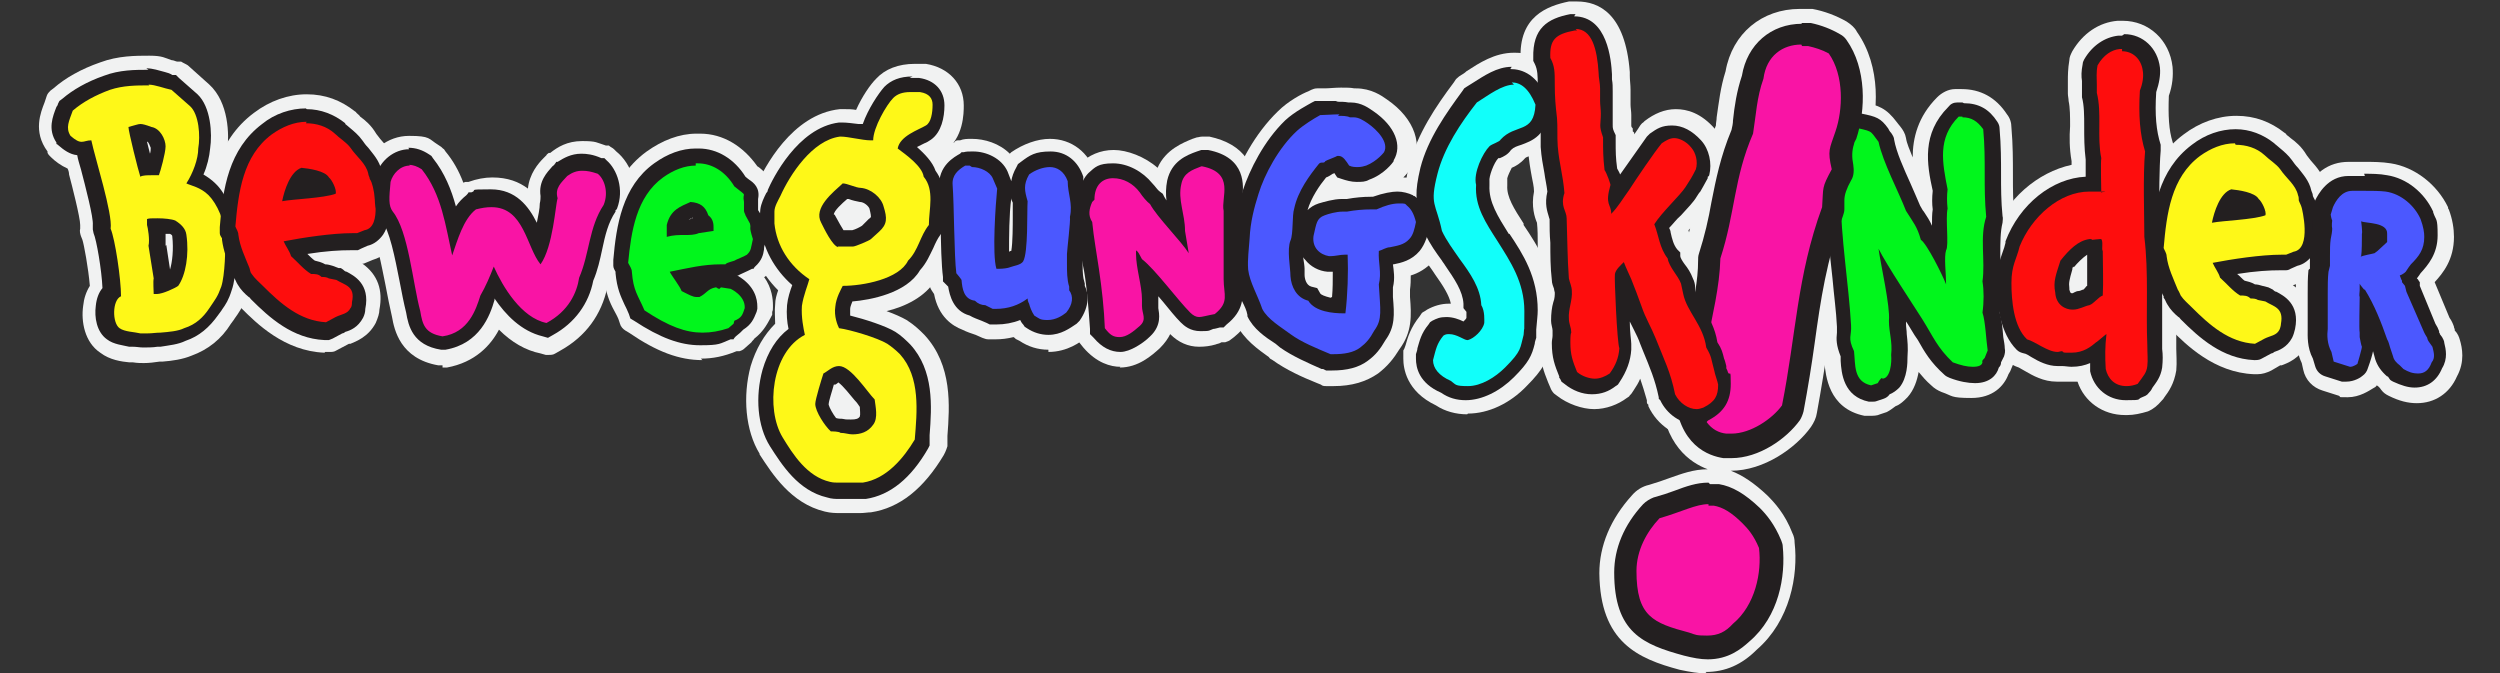 <?xml version="1.0" encoding="UTF-8"?>
<svg id="Layer_2" xmlns="http://www.w3.org/2000/svg" version="1.1" xmlns:xlink="http://www.w3.org/1999/xlink" viewBox="0 0 336.7 90.7">
  <rect x="0" y="0" width="336.7" height="90.7" fill="#333333" stroke="none"/>
  <!-- Generator: Adobe Illustrator 29.7.1, SVG Export Plug-In . SVG Version: 2.1.1 Build 8)  -->
  <defs>
    <style>
      .st0 {
        fill: none;
      }

      .st1 {
        clip-path: url(#clippath-1);
      }

      .st2 {
        fill: #f1f2f2;
      }

      .st3 {
        fill: #f914a5;
      }

      .st4 {
        fill: #231f20;
      }

      .st5 {
        fill: #11fffa;
      }

      .st6 {
        fill: #fef818;
      }

      .st7 {
        fill: #fe0d0d;
      }

      .st8 {
        fill: #01f61c;
      }

      .st9 {
        fill: #4b58ff;
      }

      .st10 {
        clip-path: url(#clippath);
      }
    </style>
    <clipPath id="clippath">
      <rect class="st0" width="336.7" height="90.7"/>
    </clipPath>
    <clipPath id="clippath-1">
      <rect class="st0" width="336.7" height="90.7"/>
    </clipPath>
  </defs>
  <g id="Replace_with_delete_layer_">
    <g id="bunt_w">
      <g class="st10">
        <g class="st1">
          <g>
            <path class="st2" d="M251.9,55c-.2,0-.4,0-.6,0-4.1-.9-4.4-4.7-4.6-6.3,0-.2,0-.3,0-.4-.6-1.5-.7-2.4-.5-3.5,0-.2,0-.4,0-.6-.1-2-.4-4.2-.6-6.4-.4-3.6-.8-7.2-.8-10.6-.4-1.2-.6-2.5-.4-3.6-.2-2-.1-5,2.2-8,.6-.7,1.4-1.1,2.3-1.1s.4,0,.7,0l1,.2c2,.5,2.9.7,4.2,2.4.1.1.2.3.4.5.3.4.5.8.6,1.2.3,1.5,1.3,3.7,2.2,5.6.5,1,.9,2,1.2,2.8,0-.5,0-.9,0-1.4-.7-3.5-1.5-8.1,2.4-12,.5-.5,1.1-.8,1.8-.9.3,0,.6,0,.8,0,2.2,0,3.9,1,5.2,2.9.2.4.4.8.5,1.3.2,2.3.2,4.3.2,6.3s0,3.6.2,5.6c0,.4,0,.8-.1,1.2-.4,1.1-.3,2.5-.3,4,0,1.2,0,2.5,0,3.8.2,1.3.2,2.7,0,4,.2,1,.3,2.2.4,3.3,0,.6.1,1.1.2,1.5,0,.5,0,1.1-.2,1.6l-.3.7c-.1.3-.2.6-.4.8-.5,1.3-1.7,2.6-4,2.6s-2.3-.3-3.7-.8c-.4-.1-.7-.3-1-.6-1.6-1.5-2.5-2.8-3.2-4.1,0,.3,0,.7,0,1.1,0,.8,0,3.2-1.3,4.7-.4.5-.9.8-1.4,1-.3.3-.6.5-1,.7l-.9.3c-.3.1-.7.2-1,.2"/>
            <path class="st2" d="M251.9,56c-.3,0-.6,0-.8,0-4.9-1-5.2-5.5-5.4-7.2,0,0,0-.2,0-.2-.7-1.8-.7-2.9-.6-3.9,0-.2,0-.3,0-.4-.1-2-.4-4.1-.6-6.4-.4-3.5-.7-7.1-.8-10.6-.4-1.3-.6-2.6-.4-3.8-.3-3.3.5-6.1,2.4-8.6.8-1,1.9-1.5,3.1-1.5s.6,0,.9.1l1,.2c2.3.5,3.3.8,4.8,2.8.1.1.2.3.4.5.4.5.7,1,.8,1.6.1.7.5,1.6.9,2.6,0-2.6.7-5.5,3.3-8.1.6-.6,1.5-1.1,2.4-1.1.3,0,.6,0,.9,0,2.5,0,4.6,1.1,6.1,3.4.4.5.6,1.1.6,1.8.2,2.3.2,4.4.2,6.4s0,3.6.2,5.4c0,.5,0,1.1-.2,1.6-.3.9-.3,2.3-.2,3.7,0,1.2,0,2.5,0,3.8.1,1.3.2,2.7,0,3.9.2,1,.3,2.2.4,3.3,0,.6.1,1.1.2,1.4.1.7,0,1.5-.3,2.2l-.3.7c-.1.3-.2.5-.4.8-.6,1.6-2.1,3.2-5,3.2s-2.5-.3-4-.8c-.5-.2-1-.5-1.4-.9-.7-.6-1.2-1.2-1.7-1.8-.2,1.1-.6,2.4-1.5,3.4-.5.5-1,1-1.6,1.2-.4.3-.8.6-1.2.8l-.9.3c-.4.2-.9.2-1.4.2M249.8,19.4c-.7,1.4-.7,2.7-.5,3.9,0,.2,0,.5,0,.7-.1.4,0,1.1.3,1.7.1.2.2.5.2.8,0,3.3.4,7.1.8,10.7.2,2.3.5,4.5.6,6.6,0,.7,0,1.2,0,1.5,0,.4,0,.5.3,1.3,0,.2.1.4.2.6,0,.3,0,.7.1,1.1,0,.9.1,1.3.2,1.6.2-.2.5-.5.9-.6,0-.3.1-.8,0-1.1,0-.2,0-.3,0-.5.1-.8,0-1.4-.1-2.2,0-.6-.2-1.3-.2-2.1s0-.2,0-.2c.1-1.1-.6-4.9-1-6.9-.2-.9-.3-1.7-.4-2.2-.1-.9.4-1.8,1.3-2.1.2,0,.4,0,.6,0,.7,0,1.4.4,1.7,1.1.7,1.5,2.7,4.6,4.2,6.9.6,1,1.2,1.8,1.5,2.4s.6,1,.9,1.5c.8,1.4,1.4,2.3,2.6,3.6.6.2,1.1.3,1.4.3,0-.1.1-.2.2-.3v-.4c.1-.4,0-.8,0-1.2-.1-1-.2-2.4-.4-3,0-.3-.1-.6,0-.9.1-1,.1-2.5,0-3.6,0-.2,0-.4,0-.6.2-1,.1-2.2.1-3.4,0-1.7,0-3.5.4-5.3-.2-2-.2-3.9-.2-5.7s0-3.4-.2-5.3c-.2-.2-.4-.3-.6-.4-1.5,2-1.2,4.1-.5,7.5,0,.2,0,.5,0,.7-.1.8-.1,1.4,0,2,0,.3,0,.5,0,.8-.1.4,0,1.7,0,2.5,0,1.6,0,2.5-.2,3.3,0,.5,0,1.6,0,2.3,0,.6,0,1.3,0,1.8,0,.9-.6,1.7-1.5,1.9-.1,0-.2,0-.4,0-.8,0-1.5-.5-1.8-1.2-.6-1.5-2.2-4.6-2.7-5.2-.4-.2-.6-.6-.7-1-.3-1-.6-1.5-1.1-2.3-.2-.3-.4-.7-.7-1.1,0-.1-.1-.2-.1-.3-.3-.8-.8-1.9-1.3-3-.9-2-1.9-4.3-2.4-6.2,0-.1-.2-.2-.2-.3s-.1-.2-.2-.2c-.2,0-.5-.1-.9-.2"/>
            <path class="st2" d="M286.2,54.8c-2.8,0-5.1-1.9-5.7-4.6h0c-.5.1-1.1.2-1.7.2s-.9,0-1.3-.1c-.2,0-.4,0-.6,0-1.5,0-2.9-.7-3.9-1.3-.3-.2-.7-.4-.9-.5-.5-.1-.9-.4-1.3-.7-2-1.9-3-5.2-3-9.7s.5-3.2.9-4.4c.1-.4.3-.8.4-1.2,0,0,0-.2.1-.3,1.9-4.9,6.3-8.5,10.7-9.1v-1.4c-.3-1.6-.3-3.2-.2-4.6,0-1.4,0-2.6-.2-3.6,0-.3-.1-.5-.1-.8v-1.1c0-.2,0-.4,0-.5,0-.7,0-1.5.2-2.6,0-.3.2-.6.3-.9,1.2-2.1,3.1-3.4,5.3-3.6.2,0,.4,0,.6,0,3,0,5.4,2.2,5.7,5.3.1,1.1,0,2.2-.5,3.5-.1,2.9,0,4.9.6,6.7.1.4.2.8.1,1.2-.2,2.2-.2,6-.1,8.8,0,.9,0,1.6,0,2.2.4,3.2.4,6.4.4,9.5,0,1.8,0,3.5,0,5.2,0,.3,0,.5,0,.8,0,.8,0,1.6,0,2.7-.2,1.5-.9,2.4-1.4,3.1-.1.2-.3.3-.4.5-.4.5-.8.8-1.4,1-.9.3-1.7.5-2.5.5M280.1,36.6c-.4,1.1-.5,1.5-.5,1.8,0,0,0,0,0,0,.2,0,.4-.1.5-.2,0,0,.1-.1.1-.1,0-.6,0-1.2,0-1.9,0,0-.1.1-.2.2v.2c0,0,0,0,0,0Z"/>
            <path class="st2" d="M286.2,55.9c-3,0-5.5-1.8-6.4-4.5-.3,0-.6,0-.9,0s-.9,0-1.3,0c-.2,0-.4,0-.6,0-1.8,0-3.2-.8-4.4-1.5-.2-.1-.5-.3-.7-.4-.6-.2-1.2-.5-1.7-1-2.7-2.7-3.3-7.1-3.3-10.4s.5-3.5.9-4.7c.1-.4.3-.8.4-1.2,0-.1,0-.3.1-.4,1.9-5,6.1-8.6,10.7-9.6v-.5c-.3-1.7-.3-3.3-.2-4.7,0-1.3,0-2.5-.2-3.4,0-.3-.1-.7-.1-1v-1.1c0-.2,0-.4,0-.6,0-.7,0-1.6.2-2.8,0-.4.2-.8.4-1.2,1.4-2.4,3.6-3.9,6.1-4.1.2,0,.4,0,.7,0,3.5,0,6.3,2.6,6.7,6.2.1,1.2,0,2.5-.5,3.9-.1,2.7,0,4.6.5,6.2.2.5.2,1.1.2,1.6-.2,2.2-.2,6.1-.1,8.8,0,.8,0,1.5,0,2.1.4,3.2.4,6.5.4,9.6,0,1.8,0,3.5,0,5.1,0,.3,0,.5,0,.7,0,.8.1,1.7,0,2.9-.3,1.8-1,2.8-1.6,3.6-.1.2-.2.3-.4.5-.5.6-1.1,1.1-1.8,1.4-1,.3-1.9.5-2.8.5M285.4,49.4c.1.4.4.6.9.6s.2,0,.3,0c0,0,0,0,0-.1.5-.6.5-.6.5-.9,0-.6,0-1,0-1.7,0-.2,0-.5,0-.8,0-1.8,0-3.6,0-5.4,0-3,0-6.1-.3-9,0,0,0-.2,0-.2,0-.6,0-1.4,0-2.2,0-2.8,0-6.5.1-9.1-.7-2.3-.9-4.9-.6-8.5,0-.2,0-.4.1-.6.4-.9.4-1.4.3-1.6,0-.5-.2-1-.9-1h-.1c-.5,0-1,.4-1.4.9,0,.4,0,.7,0,1.1,0,.2,0,.5,0,.7v.8c.4,1.6.4,3.2.3,4.7,0,1.4,0,2.7.2,3.8,0,.2,0,.4,0,.6,0,.5,0,3.8,0,4.3,0,.6-.2,1.2-.7,1.6-.4.3-.8.5-1.3.5s-.3,0-.4,0c-.4,0-.8-.1-1.2-.1-2.9,0-6.2,2.6-7.6,6.1-.1.5-.3,1-.4,1.4-.3,1-.6,1.8-.6,2.9,0,2.7.5,4.8,1.3,5.9.5.2.9.4,1.4.7.4.2,1.2.7,1.5.7.2,0,.4,0,.6,0s.4,0,.5,0c.3,0,.5.1.8.1.8,0,1.5-.5,2-.9,0,0,.1-.1.2-.2,0,0,.2-.2.3-.3,1-.8,1.4-1.1,2.1-1.1s1.1.2,1.5.7c.4.4.5,1,.4,1.5-.2,1.3-.2,2.5,0,4.1M278.9,43.5c-1.8,0-3.8-1.4-4.1-3.9-.3-1.7.1-3,.6-4.4l.2-.7c0-.2.2-.4.3-.6,1.2-1.5,2.8-3.2,5.1-3.6.1,0,.2,0,.3,0,.1,0,.3,0,.5,0,0,0,0,0,.1,0,.2,0,.5,0,.8,0,.8,0,1.3.3,1.6.6.8.8.7,1.8.7,2.4,0,.2,0,.3,0,.5,0,.6,0,1.2,0,1.9,0,1.4,0,2.9,0,4.2,0,.8-.5,1.4-1.2,1.7-.1,0-.2.2-.3.3-.4.4-.9.9-1.7,1.1-.2,0-.4.1-.5.2-.6.2-1.4.5-2.3.5h-.2"/>
            <path class="st2" d="M303.6,49.4c-4.6-.2-7.8-3-10.5-5.7l-.3-.3c-.5-.5-1.1-1.1-1.6-1.9-.2-.4-.4-.8-.5-1h0c-.1-.5-.3-.8-.4-1.1-.5-1.2-1-2.5-1.3-4.1h0c-.1-.3-.2-.6-.3-.8-.1-.4-.1-.7-.1-1.1.4-5.1,1.3-10.9,6.1-14.5,1.9-1.5,4.2-2.3,6.5-2.3s4.2.7,5.8,2.1c0,0,0,0,.1.1.2.2.4.4.6.5.7.6,1.4,1.1,2,2,.2.3.4.5.7.9.7.8,1.6,1.9,2,3.4,0,.2.1.5.2.7.1.3.3.7.4,1.2.4,1.5,1,5.1-.5,7.4-.6,1-1.5,1.6-2.6,1.9l-.8.3c-.4.2-.8.2-1.2.2h-.6c-.8,0-1.8,0-2.9.2.2,0,.5.1.6.2l.8.2c.3,0,.6.2.9.4.1,0,.2.1.3.2,1,.5,3.9,1.9,3.1,5.9h0c0,.5-.2,1-.4,1.5-.9,1.6-2.3,2.2-2.9,2.4-.1,0-.2,0-.3.1l-1.3.7c-.4.2-.9.3-1.4.3h-.2"/>
            <path class="st2" d="M303.6,50.4c-5.4-.2-9.2-4-11.2-6l-.3-.3c-.5-.5-1.3-1.2-1.8-2.1-.3-.5-.5-.9-.6-1.2v-.2c-.2-.3-.3-.6-.4-.9-.5-1.2-1-2.6-1.3-4.2-.1-.2-.2-.5-.3-.8-.1-.5-.2-1-.1-1.4.5-5.4,1.4-11.4,6.5-15.2,2.1-1.6,4.6-2.5,7.1-2.5s4.6.8,6.5,2.3c.1,0,.2.2.3.3,0,0,.3.2.5.4.7.5,1.5,1.2,2.1,2.2.1.2.4.5.6.8.8.9,1.8,2,2.2,3.8,0,.2.1.4.2.7.1.3.3.8.4,1.3.4,1.6,1.1,5.6-.7,8.2-.7,1.1-1.8,1.9-3.1,2.3l-.7.3c-.2,0-.5.2-.7.2,2.1,1.5,2.9,3.6,2.4,6.2h0c0,.5-.2,1.1-.5,1.8,0,0,0,0,0,0-1,1.9-2.6,2.5-3.4,2.8,0,0-.2,0-.2,0l-1.2.7c-.6.3-1.2.5-1.9.5h-.1M293.5,33.3c.1.3.3.7.4,1.2.1,1,.5,1.9,1,3,.1.3.3.7.4,1v.2c.1,0,.1.2.2.3.1.3.5.6.8.9.1.1.2.2.4.3,2.1,2.1,4.2,4,6.8,4.3l.8-.4c.3-.2.7-.3.9-.4,0,0,.2,0,.2,0,0,0,0-.2,0-.2,0-.1,0-.2,0-.3-.1,0-.3-.2-.4-.2-.2,0-.4-.2-.6-.3l-.7-.2c-.1,0-.3,0-.4-.2,0,0,0,0,0,0h-.1c-.4,0-.8-.1-1.2-.4,0,0,0,0-.2,0-.4,0-.7-.1-1-.3-.9-.6-1.6-1.3-2.3-2-.2-.2-.4-.4-.6-.6s-.4-.4-.5-.7c0-.2-.2-.5-.4-.7-.2-.3-.4-.7-.6-1.2-.2-.5-.2-1.2,0-1.7.3-.5.8-.9,1.4-1,4.2-.8,7.4-1.1,9.6-1.1h.2l.6-.3c0,0,.1,0,.2,0,.2-.6.1-2.3-.2-3.6,0,0,0,0,0-.1,0,0,0-.1,0-.2,0-.1-.1-.3-.2-.4-.1-.2-.1-.5-.1-.8,0-.1,0-.2-.1-.3,0-.4-.5-.9-1-1.5-.4-.4-.8-.9-1.1-1.4-.1-.2-.6-.5-.9-.8-.3-.2-.6-.5-.9-.7-.8-.6-1.7-.9-2.6-.9s-2.4.5-3.5,1.3c-3.1,2.3-3.7,6.3-4.1,10.6M297.9,31.9c-.5,0-1-.2-1.4-.5-.5-.4-.6-1.1-.5-1.7.1-.8,1-4.9,3.8-6,.2,0,.4-.1.7-.1h.2c1.9.2,4,.6,5,1.9.9.9,1.9,2.8,1.2,4.2-.2.5-.6.9-1.1,1-1.2.4-3.2.6-5,.8-1,0-1.9.2-2.4.3-.1,0-.2,0-.3,0"/>
            <path class="st2" d="M325.5,53.2c-1,0-2.1-.3-3.3-.9-.3-.1-.5-.3-.8-.5v-.2c-.1,0-.2,0-.2,0-.6-.5-1-.9-1.4-1.4-.2.5-.5.9-1,1.3-.4.3-1.5,1-2.8,1s-.6,0-.9-.1l-2.2-.7c-1-.3-1.7-1.1-2-2l-.3-1c-.9-1.7-.8-3.5-.7-4.3v-.7c0-.2,0-.3,0-.4,0-.3,0-.6,0-.9,0-.9,0-2,0-2.9s0-2.2.1-3.2c0-.1,0-.2,0-.3v-.5c.1,0,0-.8,0-.8,0-1.2,0-2.1.2-2.8,0,0,0,0,0-.1,0-.2.1-.5.1-.8,0-.3,0-.6,0-.9,0,0,0-.3,0-.3-.2-.6-.2-1.2,0-1.8l.3-1c0-.1.1-.3.2-.4.5-.9,1.9-3.8,5.3-3.8h2.2c1,0,2.2,0,3.3.2,2.8.4,5.6,2.5,6.9,5.4,0,0,0,0,0,.1.5,1.3.7,2.4.7,3.4,0,2.9-1.5,4.5-2.6,5.7h-.1c0,.2,0,.3,0,.4v.4c.1,0,2.2,4.9,2.2,4.9.2.4.4.8.6,1.1,0,0,0,.2.1.3,0,0,0,0,0,0l.2.3c.2.3.4.6.5,1,.2,1,.6,2.6-.3,4.2-.8,1.9-2.5,3.1-4.5,3.1"/>
            <path class="st2" d="M325.5,54.3c-1.2,0-2.4-.3-3.8-1-.4-.2-.7-.4-1-.8h0c-.2-.3-.4-.5-.6-.6-.1.2-.3.3-.5.4-.5.3-1.8,1.2-3.4,1.2s-.8,0-1.2-.2l-2.2-.7c-1.3-.4-2.3-1.4-2.6-2.8l-.2-.9c-.9-1.9-.8-3.9-.8-4.7v-.7c0-.1,0-.2,0-.3h0c0-.4,0-.6,0-.9,0-.8,0-2,0-2.9s0-2.2.1-3.3c0-.1,0-.3,0-.4v-.3c0,0,0-.6,0-.6,0-1.3,0-2.3.2-3.1,0,0,0-.1,0-.2,0-.2,0-.4.1-.5,0-.2,0-.5,0-.8h0c-.2-.9-.2-1.7,0-2.5l.3-1c0-.2.1-.4.2-.5,1.5-2.9,3.5-4.4,6.2-4.4h2.2c1,0,2.3,0,3.5.2,3.2.5,6.2,2.8,7.7,5.9,0,.1,0,.2.1.3.5,1.3.7,2.6.7,3.7,0,3.1-1.5,4.9-2.6,6.1h0c0,0,2,4.8,2,4.8.3.4.5.9.6,1.2,0,0,0,.2.1.3v.2c.4.4.6.9.7,1.3.3,1,.7,2.9-.4,4.9-1,2.3-3,3.6-5.4,3.6M324.7,48.1c.4.2.7.2.8.2,0,0,0,0,0-.2,0-.2.1-.3.2-.4,0,0,0-.2,0-.2l-.3-.4c-.2-.2-.3-.5-.3-.7,0,0,0-.2-.1-.3-.1-.1-.2-.3-.3-.5l-2.2-5.3c-.1-.2-.2-.3-.2-.5v-.4c-.1,0-.3-.2-.3-.2,0,0-.1-.2-.2-.3,0-.1-.1-.3-.2-.5,0-.2-.2-.4-.3-.7-.4-.9,0-2,.9-2.4,0,0,.1,0,.2-.2l.2-.3c0,0,.1-.1.1-.2l.3-.4c1.1-1.2,1.4-1.6,1.4-2.5s-.1-1-.4-1.6c-.6-1.3-1.9-2.3-3.2-2.5-.7-.1-1.7-.1-2.5-.1h-2.2c-.3,0-.6.6-.9,1v.4c-.1,0-.1,0,0,0,.1.3.2.7.1,1,0,.1,0,.3,0,.4,0,.1,0,.2,0,.4,0,.5,0,1.1-.2,1.8,0,.5-.1,1-.1,1.6,0,0,0,0,0,.1v1.3c0,.2,0,.3,0,.5l-.2.7c0,.7,0,1.6,0,2.5s0,2,0,2.7h0c0,.3,0,.5,0,.7,0,.2,0,.5,0,.7v.8h0c0,.8,0,1.5.3,2.1,0,.2.1.3.2.5v.3c0,0,.3,0,.3,0,0-.2.1-.3.1-.5,0-.3-.1-.7-.1-1.1v-.6c-.3-1.1-.2-4-.2-4.9-.1-.6,0-1.1,0-1.5,0,0,0,0,0-.1v-.5c0-.8.5-1.5,1.2-1.8.1,0,.2,0,.3,0-.1,0-.3-.2-.4-.2-.5-.4-.8-1.1-.7-1.8,0-.2,0-1,0-1.5,0-.5,0-1,0-1.2,0,0,0-.2,0-.3,0,0,0,0,0-.1,0-.2,0-.8-.1-1.1-.1-.7.1-1.4.7-1.8.4-.3.8-.4,1.2-.4s.4,0,.6.1c.1,0,.3,0,.4,0,1.3.1,4.6.6,4.5,3.5,0,0-.1,1.2-.1,1.2,0,.5-.3.9-.6,1.2l-1.3,1.2s-.1,0-.1.1l-.4.3c-.2.1-.4.2-.5.3-.1,0-.5.1-.9.2-.3,0-.7.2-.9.2-.1,0-.2,0-.3,0,.2,0,.4.2.6.4,0,0,.2.2.3.4,0,0,0,.1.1.2.1,0,.2.2.3.3,0,0,.2.2.2.3,1.5,2.4,2.5,4.9,3.2,7,.1.2.2.5.3.7,0,.1,0,.2.1.3,0,0,0,.1,0,.2l.3,1.2h0s0,0,.3.3h.2c0,.2.1.2.2.3h0c0,0,0,0,0,0Z"/>
            <path class="st2" d="M229.9,89.2c-1,0-2.1-.2-3.3-.5-5.6-1.5-9.6-3.2-9.6-11.6,0-4.2,2.1-7.5,4-9.4.4-.5,1-.8,1.6-1,1.1-.3,2-.6,2.8-.9,1.6-.6,3.1-1.1,4.8-1.1s.8,0,1.3,0c2,.4,3.7,1.4,5.8,3.3.9.9,2.1,2.2,3.1,4.5.1.3.2.6.2.9.4,3.9-.5,9.6-4.6,13.1-1.7,1.7-3.6,2.6-5.9,2.6M233.3,62.1c-.4,0-.9,0-1.3,0-1.4-.2-6.4-1.4-6.9-9.1,0-.3,0-.6,0-.9.2-1.1.4-1.8.6-2.3.2-.6.2-.6,0-2-.1-1.1.3-2.1,1-2.9h0c.1-.5.2-1.1.3-1.6.6-2.8,1.1-5.5,1.2-8.2,0-.3,0-.7.2-1,.8-2.5,1.2-4.7,1.7-7,.6-3,1.2-6.1,2.7-9.7,0-.4.2-1.3.2-1.3.2-1.8.5-3.9,1.2-6,.7-4.4,4.1-7.3,8.5-7.3s.8,0,1.3,0c1.5.2,2.9.8,4.1,1.5.4.2.7.6,1,.9,3,4.2,2.6,9.9,1.4,13.6l-.3.8c-.3.8-.3,1.6-.1,2.5.2.8,0,1.6-.3,2.4-.5,1-.8,1.8-.8,2.5,0,.3,0,.7,0,1.2,0,.3,0,.7-.2,1-2.1,5.9-2.9,11.3-3.8,17-.4,3-.9,6-1.5,9.2-.1.5-.3.9-.6,1.3-1.9,2.6-5.8,5.3-9.6,5.3"/>
            <path class="st2" d="M229.9,90.7c-1.1,0-2.3-.2-3.7-.5-5.6-1.5-10.7-3.7-10.8-13,0-3.7,1.5-7.3,4.4-10.5.6-.7,1.4-1.2,2.3-1.4,1-.3,1.9-.6,2.7-.9,1.7-.6,3.3-1.2,5.2-1.2-2.4-.9-5.9-3.3-6.4-10.1,0-.4,0-.9,0-1.3.2-1.1.4-1.9.6-2.4,0-.1,0-.2,0-.3,0-.1,0-.8-.1-1.1-.2-1.4.3-2.8,1.1-3.8,0-.4.1-.7.2-1.1.6-2.8,1.1-5.5,1.2-8,0-.5,0-1,.2-1.5.8-2.4,1.2-4.5,1.6-6.8.6-3.1,1.2-6.2,2.7-9.9,0-.4.1-.7.1-1.1.3-2,.5-4,1.2-6.2.9-5.1,4.9-8.4,10-8.4s1,0,1.5,0h.2c1.6.3,3.2.9,4.6,1.7.6.4,1.1.8,1.4,1.4,3.3,4.7,2.9,11,1.5,15l-.3.8c-.1.3-.2.7-.2.8,0,.1,0,.5.2.9.3,1.2,0,2.4-.5,3.4-.4.8-.6,1.4-.6,1.8,0,.4,0,.8,0,1.2,0,.5-.1,1-.3,1.4-2.1,5.7-2.9,11.1-3.7,16.7-.4,3-.9,6-1.5,9.3-.1.7-.4,1.3-.8,1.9-2,2.8-6.3,5.9-10.8,5.9h0c1.6.6,3.2,1.7,4.9,3.3,1,1,2.4,2.5,3.4,5.1.2.4.3.8.3,1.3.5,4.4-.6,10.5-5.1,14.4-2,2-4.2,3-6.9,3M224.6,71.7c-1.1,1.3-2.2,3.2-2.2,5.4,0,4.9,1.2,5.2,5.7,6.4.8.2,1.4.3,1.9.3.9,0,1.4-.3,2.1-1,0,0,.1,0,.2-.2,2.5-2.1,3.1-5.7,2.9-8.3-.6-1.3-1.2-1.9-1.7-2.4-1.6-1.5-2.4-1.8-3-1.9,0,0-.2,0-.3,0-.7,0-1.6.3-2.9.8-.8.3-1.6.6-2.6.9M230.5,52.8c.1,1.7.7,3.7,2.3,3.9.2,0,.3,0,.5,0,1.7,0,3.8-1.4,5-2.7.6-3,1-5.8,1.4-8.5.9-5.9,1.7-11.5,3.9-17.8,0-.3,0-.6,0-.9,0-1.8.2-2.3,1.1-4.2-.4-2.2-.2-2.9.5-4.8l.2-.7c.8-2.5.9-6.1-.4-8.4-.5-.3-1.1-.5-1.7-.6-.1,0-.3,0-.5,0-.9,0-2.9.3-3.2,2.9,0,.1,0,.3,0,.4-.6,1.7-.8,3.5-1.1,5.3,0,.6-.2,1.2-.2,1.8,0,.2,0,.3-.1.5-1.4,3.2-1.9,6.1-2.5,9-.4,2.3-.9,4.7-1.8,7.4,0,3.1-.7,6-1.3,8.9-.2.9-.4,1.7-.5,2.6,0,.4-.3.7-.6,1h-.1c.1,1.6,0,2.3-.3,3.3-.1.4-.2.8-.4,1.5"/>
            <path class="st2" d="M19.6,47.9c-.5,0-1,0-1.5-.1-.2,0-.3,0-.5,0-1-.1-2.4-.3-3.6-1.2-1.7-1.2-2.1-3.5-1.9-5.3.1-1,.4-1.8.9-2.5-.2-2.4-.8-6-1.1-6.8v-.3c-.2-.3-.3-.7-.2-1v-.3c.1-.9-1.1-5.2-1.5-7.1,0,0-.3-1-.4-1.4-1-.3-1.8-.9-2.4-1.4h0c-.1-.2-.2-.3-.3-.4h0c-1.5-2.4-.7-4.4-.1-5.8l.3-.7c.1-.3.3-.5.5-.7l.2-.2c1.5-1.4,3.5-2.5,5.9-3.3,2.2-.8,4.5-.8,6.3-.8s1.9.3,2.8.5c.4.1.6.2.9.2h.3c.3.1.6.3.9.5l2.7,2.3c2.3,2.1,2.4,6.2,2.1,8.1,0,1.1-.3,2.1-.6,3,.4.2.8.5,1.1.9,1.6,1.6,3.1,4.8,3,7.9,0,1.2,0,5.3-.7,7.4-.5,1.4-1,2.1-1.4,2.8-.1.2-.3.4-.5.7-1.2,1.9-2.8,3.2-4.8,3.9-1.1.5-2.4.6-3.6.8h-.4c-.7.1-1.3.2-2,.2"/>
            <path class="st2" d="M19.6,48.9c-.6,0-1.1,0-1.7-.1-.1,0-.2,0-.4,0h-.1c-1-.1-2.6-.3-3.9-1.3-2.1-1.4-2.6-4.2-2.3-6.3.1-1,.4-1.9.9-2.7-.2-2.4-.8-5.6-1-6.2l-.2-.5c-.1-.3-.2-.7-.1-1v-.5c0-1-1.1-5.3-1.5-6.8,0-.3-.1-.6-.2-.8-.9-.4-1.7-1-2.2-1.5l-.2-.2c-.1-.1-.2-.2-.3-.4v-.2c-2-2.7-.9-5.3-.4-6.6l.3-.9c.1-.3.3-.5.5-.7l.4-.3c1.6-1.4,3.7-2.6,6.3-3.5,2.4-.9,4.8-.9,6.6-.9s2.1.3,3,.6c.3,0,.6.2.8.2h.5c.3.2.6.3.9.5l2.9,2.6c2.6,2.4,2.7,6.7,2.4,9,0,.8-.2,1.7-.5,2.5.2.2.4.4.6.6,1.7,1.7,3.4,5.1,3.3,8.6,0,1.3,0,5.5-.8,7.8-.5,1.5-1.1,2.3-1.6,3-.1.2-.3.4-.5.7-1.3,2.1-3.1,3.5-5.3,4.3-1.2.5-2.6.7-3.9.8h-.4c-.7.1-1.4.2-2.2.2M17.1,42.7c.3,0,.8.2,1.1.2.3,0,.6,0,.8.1.2,0,.4,0,.6,0,.5,0,1,0,1.5-.1h.4c.9-.1,1.8-.2,2.2-.5,0,0,.2,0,.3-.1,1-.3,1.7-.9,2.4-1.9.2-.3.4-.6.6-.9.4-.6.6-.8.9-1.6.4-1.2.5-4.6.4-5.6,0,0,0-.2,0-.3,0-1.8-.9-3.8-1.6-4.5-.5-.5-1.1-.7-1.6-.9-.3-.1-.6-.2-.8-.3-.5-.2-.8-.7-1-1.2,0-.2,0-.4,0-.6-.4.5-1,.9-1.7.9h-.3c-.2,0-.4,0-.6,0-.4,0-.6,0-.7,0-.2.1-.5.2-.8.2s-.5,0-.7-.1c-.5-.2-1-.7-1.1-1.3-.1-.4-1.6-6.1-1.6-7,0-.9.5-1.8,1.4-2,.2,0,.4-.1.6-.2.5-.1.9-.3,1.5-.3s1.3.2,2.1.5c2.1.6,3.1,2.8,3.2,4.3,0,1-.4,2.6-.7,3.7.6-1.2,1.1-2.5,1.1-3.3s0-.2,0-.3c.3-1.6-.1-3.5-.5-3.9l-2.1-1.8c-.3,0-.6-.2-.9-.2-.5-.1-1.1-.3-1.3-.3-1.6,0-3.2,0-4.7.5-1.6.6-3,1.3-4,2.1h0c-.1.4-.3.8-.4,1.1,0,0,0,0,0,0,.2,0,.6-.1,1-.2h.2c.9,0,1.7.6,1.9,1.6.1.7.5,2.1.9,3.5,1.1,4,1.8,6.8,1.7,8.5.7,2.1,1.4,7.1,1.4,9.4,0,.6-.4,1.2-.9,1.6-.1.3-.1.9,0,1.2M21.1,41.5c-.1,0-.3,0-.4,0-.9-.1-1.5-.8-1.6-1.7,0,0-.2-1.3,0-2.3l-.6-4.1c0-.2,0-.5,0-.7,0-.3-.1-1.5-.2-1.8-.1-.5-.3-1.3,0-2,.2-.5.6-1,1.2-1.2.2,0,.7-.2,2-.2s2.1,0,3.1.4c0,0,.2,0,.3.1,1.4.8,2.2,2,2.4,3.3.4,3.3-.2,6.6-1.5,8.3-.1.2-.2.3-.4.4-.6.4-2.7,1.5-4.1,1.5"/>
            <path class="st2" d="M43.8,46.5c-4.6-.2-7.8-3-10.5-5.7l-.3-.3c-.5-.5-1.1-1.1-1.6-1.9-.2-.4-.4-.8-.5-1h0c-.1-.5-.2-.8-.4-1.1-.5-1.2-1-2.5-1.3-4.1h0c-.1-.3-.2-.6-.3-.8v-.2c-.1-.2-.1-.5-.1-.7v-.2c.5-5.1,1.3-10.9,6.1-14.5,1.9-1.5,4.2-2.3,6.4-2.3s4.2.7,5.8,2.1c0,0,0,0,.1.1.2.2.4.3.6.5.7.6,1.4,1.1,2,2,.2.3.4.5.7.9.7.8,1.6,1.9,2,3.4,0,.2.1.5.2.7.1.3.3.7.4,1.2.4,1.5,1,5.1-.5,7.5-.6.9-1.5,1.6-2.6,1.9l-1,.4c-.2,0-.5.2-.8.2s-.6,0-.8,0c-.8,0-1.8,0-2.9.2.2,0,.5.1.7.2l.9.2c.2,0,.4.1.6.2h.1c.1.2.2.2.4.3,1,.5,3.8,1.9,3,5.9h0c0,.5-.2,1-.4,1.5-.9,1.6-2.3,2.2-2.9,2.4-.1,0-.2,0-.3.1l-1.5.8c-.3.2-.6.2-.9.2s-.4,0-.4,0"/>
            <path class="st2" d="M43.7,47.5c-5.4-.2-9.2-4-11.2-6l-.3-.3c-.5-.5-1.3-1.2-1.8-2.1-.3-.5-.5-.9-.6-1.2h0c-.1-.4-.2-.7-.3-.9h0c-.5-1.3-1-2.7-1.3-4.3-.1-.2-.2-.5-.3-.8v-.4c-.2-.2-.2-.5-.2-.7v-.4c.5-5.4,1.4-11.4,6.5-15.2,2.1-1.6,4.6-2.5,7.1-2.5s4.6.8,6.5,2.3c0,0,.2.1.2.2.2.2.4.3.5.5.7.5,1.5,1.2,2.1,2.2.1.2.4.5.6.8.8.9,1.8,2,2.2,3.8,0,.2.1.4.2.7.2.4.3.8.4,1.3.4,1.6,1.1,5.6-.7,8.2-.7,1.1-1.8,1.9-3.1,2.3l-1.2.5c0,0-.1,0-.2,0,2.1,1.5,2.8,3.6,2.3,6.2h0c0,.5-.2,1.1-.5,1.8,0,0,0,0,0,0-1,1.9-2.7,2.5-3.4,2.8,0,0-.2,0-.2,0l-1.7.9c-.3.2-.6.2-.9.2s-.6,0-.6,0M33.6,30.4c.1.3.3.7.3,1.2.1,1,.5,1.9,1,3,.1.3.3.7.4,1v.2c.1,0,.2.2.2.3.2.3.5.6.8.9.1.1.2.2.4.3,2.1,2.1,4.2,4,6.8,4.3l.8-.4c.3-.2.7-.3.9-.4,0,0,.2,0,.2,0,0,0,0-.2,0-.2,0-.1,0-.2,0-.3-.1,0-.3-.2-.4-.2-.2,0-.4-.2-.6-.3l-.7-.2c-.1,0-.3,0-.4-.2,0,0,0,0,0,0h-.1c-.4,0-.8-.1-1.2-.4,0,0,0,0-.2,0-.4,0-.7-.1-1-.3-.9-.6-1.6-1.3-2.3-2-.2-.2-.4-.4-.6-.6-.2-.2-.4-.4-.5-.7,0-.2-.2-.5-.4-.7-.2-.3-.4-.7-.6-1.2-.2-.5-.2-1.2,0-1.7.3-.5.8-.9,1.3-1,4.2-.8,7.4-1.1,9.6-1.1h.2l.7-.3c0,0,.2,0,.2,0,.2-.6.1-2.3-.2-3.6,0,0,0,0,0-.1,0,0,0-.1,0-.2,0-.1-.1-.3-.2-.4,0-.2-.2-.5-.2-.8,0-.1,0-.2-.1-.3,0-.4-.5-.9-1-1.5-.4-.4-.8-.9-1.1-1.4-.1-.2-.6-.5-.9-.8-.3-.2-.6-.5-.9-.7-.8-.6-1.7-.9-2.7-.9s-2.4.5-3.5,1.3c-3.1,2.3-3.7,6.3-4.1,10.6M38,29c-.5,0-1-.2-1.3-.5-.4-.4-.7-1.1-.5-1.7.1-.8,1-4.9,3.8-6,.2,0,.4-.1.7-.1h.2c1.9.2,4,.6,5,1.9.9.9,1.8,2.8,1.2,4.2-.2.5-.6.9-1.1,1-1.2.4-3.2.6-5,.8-1,0-1.9.2-2.4.3-.1,0-.2,0-.3,0"/>
            <path class="st2" d="M59.6,48.2c-.1,0-.2,0-.3,0h-.2c-4.4-.8-5-4-5.4-5.7-.3-1.2-.6-2.7-.9-4.3-.5-2.7-1.2-6.6-2.2-7.9-1.3-1.7-1.2-3.3-1-5.4v-.8c0-.1,0-.3.1-.4h0c.7-2.2,2.6-4.4,5.4-4.4s2.2.4,3.3,1.1h.1c.2.2.3.4.5.5h0c1.3,1.8,2.2,3.6,2.8,5.4.2-.1.3-.3.5-.4h.2c.2-.3.4-.4.7-.5h.2c1-.4,2-.5,2.9-.5,2.7,0,4.5,1.3,5.7,2.8,0,0,0-.1,0-.2,0-.4,0-.6.1-.9-.3-2.4,1.1-3.9,1.8-4.6l.3-.4c0-.1.2-.2.3-.3h0c.8-.7,2-1.4,3.7-1.4s1.8.2,3,.5h.2c.2.1.5.3.7.4h.2c1.7,1.5,2.9,4.5,1.7,7.7h0c0,.2-.1.4-.2.5h0c-.9,1.5-1.3,3-1.7,4.9-.3,1.4-.6,2.8-1.2,4.2-.7,3.4-2.7,6.2-5.8,7.9l-.3.2c-.3.2-.6.2-.9.2s-.3,0-.4,0h-.4c-2.5-.6-4.5-2.3-6-4.2-.9,2.2-2.7,5.2-6.9,5.9h-.2c0,0-.2,0-.3,0"/>
            <path class="st2" d="M59.6,49.2c0,0-.2,0-.3,0h-.3c-5.1-.9-5.9-4.8-6.2-6.5-.3-1.3-.6-2.8-.9-4.4-.5-2.4-1.2-6.4-2.1-7.5-1.5-2-1.4-4-1.2-6.1v-.8c0-.1.1-.3.1-.4v-.2c1-3,3.5-5,6.4-5s2.6.4,3.9,1.2l.3.2c.2.1.3.3.5.4l.2.3c1,1.2,1.8,2.6,2.4,4.2.1,0,.2-.1.3-.1h.4c1.1-.4,2.2-.6,3.2-.6,2.1,0,3.6.6,4.8,1.5.2-2,1.4-3.4,2.1-4.1l.4-.4c0-.1.2-.2.3-.3h.2c1-.8,2.3-1.6,4.3-1.6s1.9.2,3.2.6h.4c.2.2.5.3.7.5l.3.3c2,1.6,3.4,5,2,8.7v.2c-.1.1-.2.2-.3.4v.2c-.9,1.2-1.3,2.7-1.7,4.5-.3,1.3-.6,2.8-1.2,4.3-.8,3.7-2.9,6.6-6.3,8.5l-.7.4c-.3.2-.6.2-.9.2s-.3,0-.4,0l-.7-.2c-2-.4-3.9-1.5-5.6-3.2-1.1,2.1-3.2,4.4-7,5.1h-.3c0,0-.2,0-.3,0M54.4,25.1c0,1-.1,1.9,0,2.1,1.7,2.2,2.5,6.1,3.2,10,.3,1.5.6,3,.9,4.1,0,0,0,.1,0,.2.3,1.5.3,1.7,1.1,1.8,2-.5,2.7-2.2,3.3-4.2,0-.2.1-.3.2-.5.7-1,1.2-2.4,1.7-3.6.3-.7,1-1.2,1.8-1.2h0c.8,0,1.5.5,1.8,1.2,1.1,2.5,2.9,5.4,5.1,6.3,1.6-1,2.5-2.5,2.8-4.4,0-.2,0-.3.1-.4.5-1.2.8-2.4,1.1-3.8.5-2,.9-4.1,2.2-6.2.2-.7,0-1.3-.2-1.7-.5-.1-.8-.2-1.1-.2s-.4,0-.8.3c0,0-.1.1-.2.2-.2.2-.5.5-.6.7,0,0,0,0,0,.1,0,.3,0,.7,0,1,0,.2,0,.6-.2,1-.4,3-.9,6.5-2.4,8.5-.3.5-.9.8-1.5.8h0c-.6,0-1.1-.3-1.5-.7-.8-.9-1.3-2.1-1.7-3.2-1.1-2.6-1.8-3.8-3.4-3.8s-.7,0-1.1.1c-.9.9-1.5,2.8-2,4.2-.1.3-.2.6-.3.9-.3.8-1,1.3-1.8,1.3h-.1c-.8,0-1.6-.6-1.8-1.5-.2-.7-.3-1.5-.5-2.2-.7-3-1.3-5.9-3.1-8.4-.1,0-.3-.1-.4-.1-.2,0-.5.3-.7.7v.4s0,0,0,0Z"/>
            <path class="st2" d="M94.6,47.5c-2.9,0-5.7-1-9.4-3.5l-.2-.2c-.3-.2-.6-.5-.7-.9v-.3c-.3-.5-.5-.9-.7-1.3-.6-1.1-1.1-2.2-1.3-4.4,0,0,0,0,0,0-.1-.3-.2-.6-.3-.9v-.2c-.2-.2-.2-.5-.2-.8v-.2c.3-3.5.9-10,5.9-13.6,1.9-1.4,4.1-2.1,6.1-2.1s.3,0,.5,0c2.8,0,5.3,1.6,6.9,4.1.1.1.3.2.3.3.6.5,1.9,1.5,1.6,3.3,0,.4.1.8,0,1.3l.4.8c.1.2.2.4.2.6v.2c0,.4.1.7.1.9,0,.1,0,.3.2.7v.3c.2.4.2.8.1,1.1v.3c-.2.3-.2.5-.2.7-.2.7-.4,1.7-1.5,2.8h0c0,.2-.2.2-.3.3h0c0,.1-.4.3-.7.4,1.7,1.6,1.8,3.3,1.8,4.1v.2c0,.2,0,.4-.1.6v.2c-.5,1-.9,2-2.1,2.8-.1.2-.3.3-.4.4l-.8.7c-.2.2-.4.3-.7.4h-.2c-1.6.6-3,.9-4.4.9"/>
            <path class="st2" d="M94.6,48.5c-3.1,0-6.1-1.1-9.9-3.7l-.5-.3c-.3-.2-.6-.5-.7-.9l-.2-.6c-.2-.5-.4-.8-.6-1.2-.6-1.1-1.1-2.3-1.4-4.5-.1-.3-.2-.6-.4-.9v-.4c-.2-.2-.2-.5-.2-.8v-.4c.4-3.7,1-10.5,6.4-14.4,2.1-1.5,4.4-2.4,6.7-2.4s.4,0,.5,0c3.1,0,5.8,1.7,7.7,4.4,0,0,.2.1.3.2.6.5,2.2,1.8,1.9,4,0,.4,0,.7,0,1l.4.7c.1.2.2.4.2.6v.4c.1.4.2.7.2,1,0,.1,0,.3.2.5l.2.6c.1.4.1.8,0,1.1l-.2.6c0,.3-.1.5-.2.7-.2.8-.4,2-1.8,3.3l-.2.2s0,0-.1,0c1.1,1.5,1.2,3.1,1.2,3.8v.3c0,.2,0,.4-.1.6v.4c-.6,1.1-1.1,2.2-2.4,3.2-.1.2-.3.3-.4.5l-.9.8c-.2.2-.4.3-.7.4h-.4c-1.7.7-3.2,1-4.8,1M88.4,40.2c2.6,1.7,4.5,2.4,6.2,2.4s1.6-.1,2.5-.4h0c.3-.7.7-1,1.2-1.1h0s0,0,0,0c0-.1-.2-.3-.6-.5h0c-.2,0-.5.1-.7.1s-.3,0-.4,0c0,0,0,0-.1.1-.3.2-.7.6-1.3.9-.2,0-.3.1-.5.2-.3,0-.5,0-.8,0-1,0-1.8-.4-2.9-1-.4-.2-.7-.5-.8-.9,0-.2-.6-1-.9-1.4-.3-.4-.5-.8-.6-1-.3-.5-.3-1.2,0-1.8.3-.6.8-1,1.4-1.1l1.2-.2c2-.4,3.9-.8,6-.8h.2c.2-.1.5-.2.8-.3,0,0,.1,0,.2,0,.2,0,.3-.2.5-.2.1,0,.4-.2.7-.3,0,0,0-.3.1-.5-.2-.8-.3-1.1-.3-1.6l-.4-.7c-.1-.2-.2-.5-.2-.7,0,0,0-.1,0-.2-.1-.4-.2-.8,0-1.1,0-.2,0-.2,0-.4,0,0,0,0,0-.1,0-.2,0-.3,0-.5-.2-.1-.3-.3-.6-.5-.2-.1-.3-.3-.4-.5-.8-1.4-1.9-2.1-3.2-2.2h-.3c-1,0-2.2.4-3.2,1.2-2.8,2.1-3.5,5.9-3.9,9.7,0,0,0,0,0,0,.1.3.3.6.4,1,0,0,0,.2,0,.3.2,1.5.4,2.1.9,3.1.1.3.3.6.4,1M89.8,33.9c-.4,0-.8-.1-1.1-.4-.5-.4-.8-.9-.8-1.5v-1.6c0-.2,0-.3,0-.5.8-2.9,2.6-3.7,4-4.2h.3c.2-.2.5-.3.8-.3h.1c1.9.1,3.2,1,3.9,2.5.8.9.9,2,1,2.4,0,.1,0,.2,0,.4s0,.2,0,.3c0,.4,0,.9-.3,1.2-.3.5-.8.8-1.4.9l-1.8.3c-.9.3-1.7.3-2.5.3s-1.2,0-1.8.2c-.2,0-.4,0-.6,0"/>
            <path class="st2" d="M115.6,68.1c-.3,0-.6,0-.9,0-.2,0-.3,0-.5,0h-.4c-.3,0-.5,0-.7,0-.4,0-1.1,0-1.8-.2-4.1-.9-6.6-4.7-8.2-7.2-1.8-3-2.2-7.2-1.1-11.1.7-2.3,1.8-4.2,3.4-5.6-.1-.8-.2-1.8,0-2.9,0-.8.3-1.6.5-2.3-2.4-2.2-3.9-5.1-4.2-8.3,0-.6-.1-1.5,0-2.4.1-.9.6-1.8.9-2.5l.2-.4c.6-1.4,4.3-8.9,10.3-9.6.2,0,.3,0,.5,0,.6,0,1.3.1,2.1.2.8-1.9,2-3.8,2.8-4.7,1-1.1,2.5-1.7,4.4-1.7s.9,0,1.3,0c2.7.4,4.3,2.2,4.3,4.6,0,1.7-.4,4.1-2.2,5.3,0,0,0,0-.1,0-.3.2-.6.3-.9.5.8.8,1.4,1.6,1.8,2.6,1.5,2.2,1.2,4.6,1.1,6.4,0,.5-.1,1-.1,1.4v.4c0,.4-.2.9-.4,1.2l-.2.3c-.3.4-.5.9-.8,1.5-.4,1-.9,2.1-1.9,3.2-1.9,3.2-6.6,4.2-9.2,4.5,0,.1,0,.2,0,.3h0c1.9.5,4.3,1.3,5.7,2.1,1,.6,1.7,1.3,2.2,1.9,3.6,3.9,3.2,9.1,2.9,12.9v1.1c0,.3-.2.6-.3.8v.2c-2.6,4.2-5.7,6.7-9.2,7.2-.3,0-.7,0-1.2,0M113.8,55.5c.4,0,.8,0,1,0s.2,0,.3,0c0-.1,0-.3,0-.4-.2-.2-.4-.4-.6-.7-.6-.7-1-1.2-1.3-1.6-.2.6-.3,1.1-.4,1.5.1.3.3.7.6,1.1.2,0,.3,0,.5,0M114.1,30.1c.2,0,.3,0,.5,0,.3-.1.7-.3,1-.4l.8-.7c0-.1,0-.3-.1-.5,0-.1-.3-.3-.5-.3-.5,0-1-.2-1.4-.3-.5.5-.8.8-1,1.1.3.5.5.9.7,1.2h.1"/>
            <path class="st2" d="M115.6,69.1c-.3,0-.7,0-1,0-.2,0-.3,0-.4,0s-.3,0-.4,0c-.2,0-.4,0-.7,0-.5,0-1.2,0-2-.2-4.6-1.1-7.1-5.1-8.8-7.7,0,0,0,0,0-.1-1.9-3.1-2.3-7.7-1.2-11.8.7-2.3,1.8-4.2,3.3-5.7,0-.8-.1-1.7,0-2.6,0-.7.2-1.3.4-1.9-2.3-2.3-3.8-5.3-4.1-8.5,0-.7-.2-1.6,0-2.7.2-1.1.6-2,1-2.7l.2-.3c1-2.2,4.7-9.5,11.2-10.2.2,0,.4,0,.7,0,.5,0,.9,0,1.5.1.8-1.8,1.9-3.4,2.7-4.2,1.2-1.3,3-2,5.2-2s.9,0,1.4,0c0,0,0,0,.1,0,3.1.5,5.1,2.7,5.1,5.6,0,1,0,4.4-2.6,6.2.5.6.8,1.2,1.1,1.8,1.6,2.4,1.4,5.1,1.2,7,0,.5,0,1,0,1.3v.7c0,.4-.1.9-.4,1.2l-.4.6c-.2.2-.4.7-.7,1.3-.4,1-1,2.2-2,3.4-1.4,2.3-4.1,3.6-6.6,4.2,1.1.4,2,.8,2.7,1.2,1.1.7,1.8,1.4,2.4,2,0,0,0,0,0,0,3.8,4.1,3.4,9.6,3.1,13.6v1.4c-.1.3-.2.6-.3.8l-.2.4c-2.7,4.5-5.9,7.1-9.8,7.7-.4,0-.9.1-1.4.1M114.2,63.2c.3,0,.6,0,.8,0,.2,0,.4,0,.6,0s.3,0,.4,0c2.4-.4,4.3-2.6,5.5-4.5v-.4c.3-3.3.5-7-1.5-9.2-.4-.4-.8-.8-1.3-1.1-1-.6-4.5-1.7-5.8-1.8-.7,0-1.2-.5-1.5-1.1-.6-1.4-.8-2.7-.7-3.9.2-1.2.7-2.3,1-3,0-.1,0-.2.1-.3.3-.7,1-1.2,1.8-1.2,2.8,0,6.4-1.1,7.1-2.3,0-.2.2-.4.4-.5.5-.5.8-1.2,1.1-2,.3-.6.6-1.4,1.1-2.1,0-.4,0-.8,0-1.2.2-1.6.2-2.7-.4-3.4-.2-.3-.4-.6-.4-.9-.2-.6-2-2-2.6-2.5h-.2c-.4-.4-.7-.9-.7-1.4-.1.1-.3.2-.5.3-.3.1-.7.2-1.1.2-.7,0-1.5-.1-2.4-.3-.6,0-1.3-.2-1.6-.2-2.3.3-5,3.6-6.4,6.8,0,.2-.2.3-.2.5-.2.4-.4.9-.5,1.1,0,0,0,0,0,.1,0,.2,0,.8,0,1.1.2,2.4,1.6,4.6,3.9,6.1.7.4,1,1.3.8,2,0,.4-.2.8-.4,1.3-.2.7-.5,1.5-.6,2.1,0,.9.1,2,.3,2.8,0,.2,0,.4.1.6.1.8-.3,1.7-1,2-1.3.6-2.2,2-2.8,3.9-.7,2.5-.5,5.5.6,7.2,1.3,2,2.9,4.6,5.2,5.1.2,0,.4,0,.6,0s.3,0,.4,0c.2,0,.4,0,.7,0M122.9,14.3c-.2,0-.8,0-.9.2-.5.5-1.4,2-1.8,3.1.9-.9,2.1-1.5,3-1.9.1,0,.3-.1.4-.2,0-.2.2-.6.2-1.1h0c-.2,0-.5,0-.7,0M114.8,60.5c-.6,0-1.2,0-1.9-.2,0,0-.2,0-.2,0,0,0-.2,0-.3,0-.5,0-.9,0-1.3-.3-.1,0-.2-.1-.4-.2-1.1-.9-2.7-3.4-2.8-5.1-.1-1.2,1.2-4.9,1.2-4.9.2-.4.4-.7.8-.9.1,0,.2-.1.3-.2.5-.4,1.4-.9,2.6-1.1h.2c2.1,0,3.8,2.1,5.3,3.9.4.4.7.9.9,1.1.3.3.5.7.6,1.2,0,.1,0,.3,0,.5.2,1.2.4,2.9-.7,4.3-1.1,1.4-2.5,2-4.3,2M112.8,35.1c-.2,0-.4,0-.6,0-1.1-.4-2.1-1.5-3.4-4.3-1.6-3,1.5-5.9,3-7.2l.3-.3c.3-.3.7-.5,1.2-.5h.2c.7,0,1.3.2,2,.4.2,0,.5.2.6.2,2.2.1,4.3,1.9,4.8,3.9.5,1.7.8,3.5-1.2,5.3l-1.1,1c-.5.4-2.8,1.5-3.7,1.5s-.2,0-.3,0c-.2,0-.4,0-.5,0-.3,0-.7,0-1,0,0,0-.2,0-.3,0M114.5,29.1c0,0,.1,0,.2,0,0,0,0,0,0,0,0,0,0,0,0,0,0,0,0,0,0,0"/>
            <path class="st2" d="M141.2,46.1c-1.2,0-2.3-.3-3.4-1h-.2c-.2-.2-.4-.4-.6-.6v-.2c-1,.3-2,.4-2.9.4s-.4,0-.6,0h-.2c-.3,0-.5,0-.8-.2l-.8-.4c-.6-.1-1.2-.4-1.7-.7-1.4-.4-2.9-1.6-3.3-4.3l-.2-.3c-.2-.3-.4-.6-.4-1v-.3c-.3-1.5-.3-4.6-.4-7.5,0-1.8,0-3.6-.2-4.6-.2-2.3.9-4.1,3.2-5.4h.1c.1-.1.3-.2.5-.2h.1c.4-.1.9-.2,1.3-.2,1.8,0,4,.8,5.1,2.6v-.2c.2-.2.4-.5.7-.6h.2c1.4-1.2,3.1-1.7,4.6-1.7,2.4,0,4.4,1.5,5.2,4h0c0,.3,0,.5,0,.6h0c0,.6,0,1,.2,1.5.2,1,.4,2.2.1,3.7,0,.6,0,1.5-.3,3.7v.3c0,.4-.1.8-.1.9,0,.1,0,.3,0,.5,0,.2,0,.3,0,.5,0,0,0,.2,0,.3,0,1.4.1,1.9.2,2v.2c.2.2.2.5.2.7.5,1.2.7,3.1-.9,5.4h0c-.1.2-.2.4-.4.5h-.1c-.5.5-2.1,1.8-4.3,1.8"/>
            <path class="st2" d="M141.2,47.1c-1.4,0-2.7-.4-3.9-1.2l-.4-.2c-.1,0-.2-.2-.4-.3-.8.2-1.6.3-2.4.3s-.4,0-.6,0h-.4c-.3,0-.5-.1-.8-.2l-.9-.4c-.6-.2-1.2-.4-1.8-.7-1.3-.5-3.2-1.7-3.8-4.8l-.2-.3c-.2-.3-.4-.6-.4-1v-.6c-.3-1.6-.4-4.5-.5-7.6,0-1.8,0-3.6-.2-4.6-.1-1.9.4-4.5,3.8-6.3h.2c.1-.2.3-.3.5-.3h.3c.5-.2,1-.2,1.6-.2,1.7,0,3.7.6,5.1,2l.2-.2c1.6-1.1,3.5-1.8,5.2-1.8,2.9,0,5.3,1.8,6.2,4.8v.3c.1.2.2.3.2.5v.3c0,.4,0,.8.2,1.2.2,1.1.4,2.4.1,4,0,.6,0,1.6-.3,3.7,0,.4,0,.9-.1,1.1,0,.2,0,.3,0,.5,0,.1,0,.3,0,.3h0c0,.2,0,.2,0,.3h0c0,1.4.1,1.7.1,1.8v.4c.2.2.3.5.3.7.5,1.3.7,3.5-1.1,6.1l-.2.2c-.1.1-.2.3-.4.4l-.2.2c-.6.5-2.4,1.9-5,1.9M140.8,41.2c.1,0,.3,0,.4,0,.4,0,.7-.2,1-.5.2-.3.2-.5.2-.5-.3-.4-.4-.9-.4-1.4v-.2c-.2-.8-.3-1.8-.3-3,0-.4,0-.7,0-1,0-.1,0-.3,0-.4,0-.2,0-.5.1-1.6,0-.9.3-2.7.3-3.2,0-.2,0-.4,0-.6.2-.7,0-1.4-.1-2.3,0-.5-.2-1.1-.2-1.8-.1-.4-.3-.4-.5-.4-.4,0-.9.2-1.4.5-.2.5-.1.8.2,1.8,0,.2,0,.5,0,.7,0,.3,0,1.1,0,1.9,0,3.9-.2,5.8-.8,6.9-.5,1-1.6,1.3-2.3,1.5-.1,0-.2,0-.3,0-.1,0-.4.1-.5.2h-.1c-.4,0-1,.2-1.6.2s-.8,0-1.2-.2c-.5-.2-.9-.7-1.1-1.2-.7-2.4-.2-9.1,0-11l-.4-.9c-.1-.1-.6-.3-1-.3-.5.3-.5.4-.4.6,0,1.1.1,2.9.2,4.9,0,2.3.1,5,.2,6.4h0c.3.4.9,1.1.7,1.9,0,.3,0,.5.1.6.3,0,.7.2.9.5,0,0,.2.1.3.1.2,0,.5,0,.7.2l.6.3c1.1,0,2.2-.4,3.1-1.1.3-.2.7-.4,1.1-.4s.6,0,.9.2c.6.3,1,.9,1,1.5,0,.1.1.3.2.4,0,.1,0,.3.2.6"/>
            <path class="st2" d="M150.9,48.4c-1.6,0-3-.8-4.2-2.2l-.2-.3c-.3-.3-.4-.7-.4-1.1v-.3c-.2-2.8-.4-5.3-.8-7.7l-.2-1c-.3-1.6-.5-3.2-.7-4.9-.7-1.5-.6-3.2.2-4.9h0c.2-1.6.9-2.6,1.4-3.2,1-1,2.4-1.6,3.9-1.6,2.2,0,4.5,1.1,5.9,3,.1.2.2.3.4.5,0-.2,0-.4.1-.5.6-3,3.1-3.9,4.5-4.5h.3c.2-.2.5-.2.7-.2s.2,0,.4,0h.3c5.9,1.2,5.5,6,5.3,7.5,0,.2,0,.6,0,.7h0c0,.2,0,.4,0,.5v9.4c0,.4,0,.7,0,1,.1,1.5.4,3.8-2.4,6l-.2.2c-.2.2-.5.3-.8.4h-.2c-.3.1-.6.2-.8.2-.7.2-1.3.3-1.9.3-1.9,0-3-1.2-3.3-1.5-.4-.4-.8-.8-1.2-1.3,0,.9-.3,2.1-1.4,3.2-1.1,1-2.6,2.3-4.7,2.3"/>
            <path class="st2" d="M150.9,49.4c-1.3,0-3.2-.5-5-2.6l-.4-.5c-.3-.3-.4-.7-.4-1.1v-.7c-.2-2.7-.4-5.3-.8-7.6l-.2-1c-.2-1.5-.5-3.2-.7-4.8-.5-1.3-.8-3.2.3-5.5.3-1.7,1.1-2.9,1.7-3.5,1.2-1.2,2.8-1.9,4.6-1.9s4.2.9,5.9,2.4c1.1-2.5,3.5-3.4,4.7-3.9l.6-.2c.2,0,.4-.1.7-.1s.2,0,.4,0h.6c4.6,1,6.6,3.9,6.1,8.7,0,.2,0,.4,0,.5h0c0,.2,0,.3,0,.5v9.5c0,.3,0,.6,0,.9.1,1.5.4,4.3-2.8,6.9l-.4.3c-.2.2-.5.3-.8.4h-.5c-.3.2-.6.2-.8.3-.7.2-1.4.3-2.2.3-1.5,0-2.8-.6-3.9-1.7-.3.6-.7,1.2-1.4,1.9-1.1,1-2.9,2.6-5.4,2.6M150.7,43.4c.1,0,.2.1.2.1.2,0,.9-.6,1.2-.9,0,0,0,0,0-.1,0-.3-.2-.7-.2-1.2v-1c0-.7-.2-1.6-.4-2.5-.2-1.2-.5-2.4-.5-3.6v-.5c0-.8.6-1.6,1.4-1.8.2,0,.4,0,.6,0,.4,0,.7.1,1,.3.6.3,1,.9,1.3,1.6,1.2,1.1,2.7,2.8,4.1,4.5.9,1,1.6,2,2.2,2.5,0,0,0,0,0,0,.2,0,.4,0,.6-.1.1,0,.3,0,.5-.1.4-.3.4-.5.3-1.4,0-.4-.1-.9-.1-1.5v-9c-.1-.7,0-1.4,0-2,.1-1.5.2-1.8-.9-2.1-.8.3-.9.5-1,.8,0,0,0,0,0,.1-.2.8,0,1.7.2,2.8.2.9.4,1.9.4,2.9l.5,2.9c.1.9-.4,1.8-1.2,2.1-.2,0-.4.1-.6.1-.7,0-1.3-.3-1.6-.9-.4-.7-1.4-1.8-2.3-2.8-1.1-1.3-2.1-2.5-2.8-3.5-.6-.5-1.1-1.1-1.5-1.7-.6-.7-1.5-1.1-2.1-1.1s-.4,0-.4.1c0,0-.2.3-.1.8,0,.5-.2,1-.6,1.4h0c-.1.4,0,.5,0,.6.2.3.3.6.3.9.1,1.7.4,3.3.7,5.1l.2,1.1c.3,2.3.6,4.8.8,7.5"/>
            <path class="st2" d="M178.8,50.9c-.2,0-.5,0-.7-.2l-.4-.2c-2-.8-4.1-1.7-5.8-2.9-.2-.2-.4-.3-.6-.4-1.4-.9-3.2-2.2-4.1-4.1,0,0-.1-.2-.1-.3-.2-.6-.5-1.2-.7-1.8-.6-1.2-1.2-2.7-1.3-4.2-.1-1.3,0-2.4,0-3.5,0-.5,0-.8.1-1.3.2-2.7.8-4.9,1.3-6.7.9-2.7,2.9-6.9,5.9-9.8,1.4-1.3,3.1-2.2,3.8-2.6h.2c.2-.2.5-.3.8-.3h.2c.2,0,.4,0,.7,0,.7,0,1.4,0,2.1,0s1.3,0,1.8.1h.3c1.7,0,2.9.9,3.6,1.3,3.3,2.3,4.4,5.4,2.9,7.8,0,0,0,0,0,0-.1.2-1.5,2-3.8,2.9h0c-.7.2-1.4.4-2.1.4s-1.6-.1-2.3-.4h-.3c-.2-.2-.4-.4-.6-.5-.1,0-.2.1-.3.1-.4.5-.8,1.1-1.2,1.7.8-.2,1.8-.4,2.7-.4s.4,0,.7,0c1.1-.1,2.1-.3,3.2-.3h.2c1.4-.5,2.4-.7,3.4-.7s1.8.2,2.6.6c0,0,.2.1.3.2,1.2.9,1.9,2.1,2.4,3.8v.2c.1.3.1.6,0,.8v.2c-.3,1.2-.6,2.5-1.5,3.6-1.1,1.3-2.4,1.7-3.4,2,0,.8,0,1.6-.1,2.6,0,.4,0,.8,0,1.2.2,2.5.3,4.3-1.2,6.4-.7,1.2-1.4,2.2-2.6,3-1.4,1-3.2,1.5-5.4,1.5s-.7,0-.7,0M176.6,37c0,.5.2.7.2.8h.4c.5.2.9.5,1.1.9h0c0-.3,0-.7,0-1.1-.7,0-1.3-.3-1.9-.6h0"/>
            <path class="st2" d="M178.6,52c-.2,0-.5,0-.7-.2l-.5-.2c-2-.8-4.2-1.8-6-3.1-.2-.1-.4-.2-.5-.4h0c-1.4-1-3.4-2.4-4.4-4.5h0c0-.2,0-.3,0-.3h0c-.2-.6-.4-1.2-.7-1.8-.6-1.3-1.2-2.8-1.4-4.5-.1-1.4,0-2.6,0-3.7,0-.4,0-.8.1-1.2.2-2.9.8-5.1,1.4-6.9.9-3,3.1-7.2,6.2-10.2,1.4-1.4,3.3-2.4,4.1-2.7l.4-.2c.2-.1.5-.2.8-.2h.4c.2,0,.4,0,.6,0,.6,0,1.4-.1,2.2-.1s1.3,0,1.8.1h.2c2.1,0,3.5,1,4.2,1.5,3.8,2.6,5,6.3,3.2,9.2,0,0,0,.1-.1.2-.1.2-.4.6-.9,1.1,1,0,1.9.3,2.7.8h.1c0,.1.1.1.2.2h.1c1.3,1,2.2,2.5,2.7,4.4v.4c.2.3.2.6.1.8v.5c-.3,1.2-.7,2.8-1.8,4.1,0,0,0,0,0,0-1,1.1-2.1,1.7-3.1,2,0,.6,0,1.2-.1,1.9,0,.4,0,.7,0,1,.2,2.5.3,4.7-1.4,7-.8,1.3-1.6,2.3-2.9,3.3-1.6,1.1-3.5,1.7-6,1.7s-.9,0-.9,0M171.7,41.2c.4.7,1.6,1.5,2.4,2.1.2.2.5.3.7.5,1.2.9,3,1.6,4.7,2.3,1.1,0,2-.2,2.5-.6.4-.3.8-.8,1.3-1.7,0,0,0-.1.1-.2.4-.6.5-.9.3-3.2,0-.5,0-1-.1-1.7,0-.2,0-.4,0-.6.2-.6.1-1.2,0-2,0-.6-.1-1.3,0-2.1,0-.8.7-1.6,1.5-1.8.1,0,.3,0,.4-.2.3-.1.7-.3,1.1-.4h.3c.8-.2,1.1-.3,1.3-.5.1-.1.2-.5.4-1,0-.3-.2-.5-.3-.6h-.1c-.7,0-1.9.5-2.3.6-.2,0-.5.1-.7.1h-.2c-.2,0-.3,0-.5,0-.9,0-2,.1-3,.3,0,0-.2,0-.3,0-.2,0-.4,0-.5,0-.6,0-1.4.2-1.7.3,0,0,0,0,0,0,0,.2-.1.5-.2.8,0,.2,0,.3-.1.5,0,.1,0,.2,0,.3,0,0,.2.1.4.2h0c.1,0,.4,0,.6,0,.4,0,.8-.2,1.3-.2s.5,0,.7,0c.9.2,1.5.9,1.6,1.8,0,2.8,0,5.8-.4,8.1-.1.9-.9,1.6-1.8,1.7-.1,0-.3,0-.4,0-1.3,0-4.2-.2-5.8-2-1.7-.8-2.9-2.5-3.1-4.8,0-.2,0-.5,0-.8-.2-2-.4-3.7.2-5,0,0,0,0,0-.1,0-.2.1-1.1.1-1.7,0-.9,0-1.6.3-2.3.6-2.8,2.4-5.2,3.7-6.8.4-.4.8-.7,1.4-.9.2-.1.5-.3,1.1-.5.2,0,.4-.2.5-.2.2-.1.3-.2.5-.2.2,0,.5-.1.7-.1,1.3,0,2.1.8,2.6,1.5h0c.2,0,.3,0,.5,0,.5-.2.9-.6,1.2-.8-.2-.3-.7-.9-1.5-1.5-.3-.2-.6-.4-.8-.4-.1,0-.3,0-.4,0-.2,0-.4,0-.6,0,0,0-.3,0-1,0s-1.2,0-1.7,0c-.1,0-.2,0-.4,0-.8.4-1.7,1-2.3,1.6-2.2,2.1-3.9,5.4-4.6,7.7-.6,2.1-1,3.8-1.1,5.6,0,.5,0,1-.1,1.4,0,.9-.2,1.7,0,2.5,0,.7.5,1.8,1,2.8.3.7.6,1.3.8,2"/>
            <path class="st2" d="M197.6,54.8c-1.4,0-2.6-.4-3.8-1.1-3.4-1.6-3.9-4.1-3.9-5.4v-.2c0-.2,0-.4,0-.5h0c0-.4.1-.7.2-.9.3-1.1.6-2.2,1.7-3.6h.1c.1-.3.3-.4.5-.5h.1c.7-.5,1.5-.8,2.4-.8s1.1,0,1.6.2c-.1-.2-.2-.5-.2-.8v-.3c-.1-1.4-1.1-3-2.4-4.7l-.5-.7c-.8-1.1-1.6-2.3-2.2-3.7h0c0-.2-.1-.4-.1-.5h0c-.2-1.1-.4-1.7-.6-2.3-.7-2.1-.9-3.4,0-6.8,1-4,3.5-7.7,5.8-10.7h.1c.1-.3.3-.5.5-.6h.2c.2-.2.5-.4.8-.6,1.6-1,3.6-2.3,5.8-2.3s4.4.9,5.9,4.9v.2c.2.2.2.5.2.8v.2c-.2,4.5-2.9,5.4-4.4,5.9-.5.2-.8.3-1.1.5-.5.7-1.2,1-1.8,1.3-.5.6-.9,1.9-.9,2.3h0c0,.3,0,.5,0,.7v.2c-.1,1.9,1,3.6,2.4,5.8v.2c1.9,2.7,4.1,6.1,4.1,10.8s0,1.3-.1,2.6v.9c0,.2,0,.3-.1.4h0c0,.4-.1.7-.2.9-.4,1.7-.8,2.7-3,4.9-2,2.1-4.7,3.4-7.1,3.4"/>
            <path class="st2" d="M197.6,55.8c-1.5,0-3-.4-4.2-1.2-4-1.9-4.4-5-4.4-6.3v-.3c0-.2,0-.4,0-.5v-.3c.2-.3.2-.5.3-.7.3-1.1.7-2.4,1.9-3.9l.2-.3c.1-.2.3-.3.5-.4l.3-.2c.9-.5,1.9-.8,2.9-.8h.3c-.2-1.1-1.1-2.5-2.1-3.9l-.4-.6c-.8-1.1-1.7-2.4-2.3-3.9v-.2c-.1-.1-.2-.2-.2-.4v-.2c-.2-.9-.4-1.5-.6-2.1-.7-2.2-.9-3.7,0-7.4,1.1-4.2,3.6-7.9,6-11.1l.2-.3c.1-.2.3-.3.5-.5l.3-.2c.2-.1.5-.3.7-.5,1.7-1.1,3.8-2.5,6.4-2.5s5,.7,6.9,5.5v.4c.2.2.3.5.3.8v.4c-.3,5.2-3.6,6.3-5,6.8-.4.1-.6.2-.7.3-.6.7-1.3,1.1-1.8,1.3-.2.4-.5,1-.6,1.4h0c0,.3,0,.5,0,.7v.3c-.1,1.5.9,3.1,2.2,5.1v.2c1.9,2.8,4.2,6.4,4.2,11.4s0,1.4-.1,2.7v.9c0,.2,0,.3-.1.4v.2c-.2.3-.2.5-.3.7-.5,1.9-1,3.1-3.3,5.4-2.2,2.3-5.1,3.7-7.9,3.7M194.8,48.4c.1.4.8.7,1.2.9.1,0,.2.1.4.2.4.3.8.4,1.2.4,1.1,0,2.6-.8,3.6-1.9,1.5-1.5,1.6-1.8,1.8-2.7,0-.2.1-.5.2-.8v-.5c.1-1.2.1-1.8.1-2.3,0-3.3-1.5-5.7-3.2-8.2v-.2c-1.8-2.5-3.5-5.1-3.3-8.5-.4-2.4,1.2-5.5,2.4-6.6.4-.4.8-.6,1.2-.8,0,0,.1,0,.2-.1h0c1.1-1.2,2.2-1.6,3.1-1.9.9-.3,1-.4,1.1-1.2-.3-.6-.7-1.4-1.2-1.4-.8,0-2.1.9-3.1,1.5-.2.1-.4.2-.5.3-1.9,2.6-4,5.6-4.8,8.7-.6,2.5-.5,2.9,0,4.2.2.6.4,1.4.7,2.5.4.9,1,1.8,1.7,2.7l.5.7c1.2,1.7,2.8,4,3.2,6.7.8,1.4.5,3.1.5,3.3-.3,1.7-1.9,3.4-3.4,3.8-.2,0-.5.1-.8.1-.6,0-1.1-.2-1.5-.4-.1,0-.4-.2-.6-.2-.2.3-.2.7-.4,1.2,0,.2,0,.3-.1.5"/>
            <path class="st2" d="M228.4,57.9c-2.3,0-4.5-1.5-5.5-3.7h0c0-.2-.1-.4-.1-.5h0c-.5-2.3-1.1-3.7-1.9-5.8-.2,1.3-.8,2.6-1.6,4v.2c-.2.2-.4.3-.5.5h-.1c-1.1.9-2.4,1.4-3.8,1.4s-3.1-.6-4.3-1.6l-.2-.2c-.2-.2-.4-.5-.5-.8l-.2-.5c-.6-1.5-1-2.7-1-4.8s0-.9.1-1.2c0,0,0-.1,0-.2,0,0,0-.1,0-.2-.1-.4-.2-.9-.3-1.5,0-1,.1-2,.3-2.7,0-.4.2-.8.2-1,0,0,0-.2,0-.3-.1-.3-.2-.8-.3-1.4-.2-1.7-.2-3.3-.2-5,0-1,0-2.1-.1-3.1,0,0,0-.1,0-.2-.2-.7-.7-1.9-.3-3.8-.1-.8-.2-1.6-.4-2.3-.2-1-.4-2.1-.5-3.5,0-.7,0-1.3,0-1.8s0-1.3,0-1.8c-.2-1.7-.4-2.9-.4-5s0-1.7-.3-2.3v-.2c-.2-.2-.3-.5-.3-.8v-.2c-.2-3.9,1.5-5.9,5.7-6.7,0,0,0,0,.1,0,.3,0,.5,0,.7,0,3.6,0,5.6,2.9,6,8.6,0,.2,0,.4,0,.6,0,.6.1,1.1.1,1.7s0,.7,0,1c0,.2,0,.5,0,.7s0,.2,0,.3h0c0,.4.1.9.1,1.3s0,.9,0,1.2c0,.1,0,.2,0,.3s0,.1.2.7v.2c.2.2.2.5.2.7v.2c0,1,0,1.7,0,2.4,1-1.4,1.9-2.8,2.5-3.5h0c.1-.2.2-.4.3-.5h.1c1.1-1,2.3-1.4,3.5-1.4s2.9.4,4.6,2.3c1.3,1.5,1.8,3.6,1.3,5.5h0c0,.3-.1.4-.2.6h0c-.5,1-.7,1.3-1,1.9l-.5.8c-.5.8-1.3,1.7-2.2,2.7-.4.4-.9.9-1.2,1.4,0,0,0,.1,0,.2.2.8.4,1.5.8,2l.2.2c.2.3.3.6.4.9v.3c0,0,.3.5.5.8.4.6.9,1.3,1.1,2.1.2.5.3,1,.3,1.4,0,.2,0,.3,0,.3.1.6.6,1.4,1,2.1.7,1.2,1.6,2.8,2,4.8.5.9.6,1.4.9,2.3,0,.3.1.6.3,1h0c0,.2,0,.3,0,.4,0,0,.1.4.1.4.3.8.4,1.2.4,1.9,0,2.7-1.1,4.4-3.5,5.7-.7.4-1.4.5-2.2.5"/>
            <path class="st2" d="M228.4,59c-2.6,0-5.2-1.7-6.4-4.3v-.2c-.2-.1-.2-.3-.2-.4v-.2c-.3-1.1-.6-2-.9-2.9-.2.5-.5,1-.9,1.6l-.2.3c-.1.2-.3.3-.4.5l-.3.2c-1.2.9-2.8,1.5-4.4,1.5s-3.6-.7-5-1.8l-.4-.3c-.2-.2-.4-.5-.5-.8l-.3-.7c-.6-1.5-1.1-2.8-1.1-5.2s0-.9.1-1.3c-.1-.4-.2-.9-.3-1.6-.1-1.2.1-2.2.3-3,0-.2.1-.5.1-.7,0,0,0,0,0-.1-.1-.4-.3-.9-.3-1.6-.2-1.7-.2-3.4-.2-5.1h0c0-1,0-2-.1-2.9h0c-.3-.7-.8-2.2-.4-4.2,0-.7-.2-1.4-.3-2-.2-1.1-.4-2.2-.5-3.7,0-.7,0-1.4,0-1.9s0-1.2,0-1.6c-.2-1.7-.4-3-.4-5.1s0-1.5-.2-1.9l-.2-.4c-.1-.2-.2-.5-.2-.8v-.4c-.3-5.8,3.6-7.2,6.5-7.8,0,0,.2,0,.3,0h.1c.2,0,.5,0,.7,0,2.9,0,6.5,1.6,7.1,9.5,0,.2,0,.4,0,.5,0,.6.1,1.2.1,1.9s0,.7,0,1.1c0,.3,0,.5,0,.6s0,.2,0,.3c0,.4.1.9.1,1.4s0,1,0,1.3c0,0,0,.1,0,.1,0,.1,0,.2.2.4v.4c.2.1.2.2.2.4.3-.4.8-1.2.8-1.2.1-.1.2-.3.4-.4l.2-.2c1.3-1,2.7-1.6,4.2-1.6s3.4.5,5.3,2.7c1.5,1.7,2.1,4.2,1.5,6.5v.2c0,.1-.2.3-.2.4v.2c-.6,1-.8,1.3-1.2,1.9-.1.2-.3.4-.4.7-.5.9-1.4,1.8-2.4,2.8-.3.3-.6.6-.9.9.1.5.3,1,.5,1.3l.3.4c.2.3.3.6.4.9v.3c.1.2.3.4.4.6.4.6.9,1.4,1.3,2.4.2.6.3,1.1.4,1.5,0,.1,0,.2,0,.3.1.5.5,1.1.9,1.8.8,1.3,1.7,2.9,2.1,4.9.5,1,.7,1.6.9,2.4,0,.3.1.6.3,1v.3c.1,0,.1.1.1.2,0,0,0,.2,0,.2.3.8.5,1.4.5,2.2,0,3-1.3,5.1-4.1,6.6-.8.5-1.8.7-2.7.7M227.4,52.3c.3.5.8.8,1.1.8.8-.4.9-.6.9-1.2,0-.1-.1-.3-.2-.5-.2-.5-.3-.8-.3-1.2-.1-.4-.2-.7-.3-1-.2-.7-.2-.8-.6-1.6-.1-.2-.2-.5-.2-.7-.1-1.3-.8-2.3-1.4-3.5-.6-1.1-1.3-2.2-1.6-3.5,0-.2,0-.4-.1-.6,0-.2,0-.5-.1-.6,0-.2-.3-.6-.6-1-.4-.6-.9-1.3-1.1-2.2-.8-1.1-1.1-2.3-1.4-3.3-.1-.5-.3-1-.4-1.4-.2-.6-.1-1.2.2-1.7.6-1,1.6-2,2.6-3,.6-.7,1.4-1.5,1.6-1.9l.5-.8c.3-.4.4-.7.8-1.3,0-.3,0-.7-.3-.9-.4-.5-.8-.6-.9-.6s-.2,0-.3.1c-1,1.4-3.3,4.7-4.1,6l-.2.3c-.7,1.1-1.5,2.3-2.4,3.2-.4.4-.9.6-1.4.6s-.5,0-.8-.2c-.7-.3-1.2-1-1.1-1.8,0,0,0-.2,0-.3-.4-1-.5-1.9,0-3.6-.1-.3-.2-.6-.3-.7-.2-.3-.3-.6-.4-.9-.2-1.8-.3-2.7-.3-4.4-.4-1.2-.4-1.8-.4-2.7,0-.2,0-.5,0-.9s0-.4,0-.6c0-.3,0-.7,0-1.1s0-.6,0-.9c0-.3,0-.5,0-.8s0-.7,0-1.1c0-.3,0-.6-.1-.9-.2-3.2-.9-4.1-1.2-4.1-1.6.3-1.8.3-1.7,1.4.6,1.4.6,2.8.6,4.1s.1,2.8.3,4.2c.1.9.1,1.7.1,2.5s0,1,0,1.4c.1,1.2.3,2.1.4,3.1.2.9.3,1.9.4,3.1,0,.3,0,.5,0,.8-.2.6-.1.8,0,1.3.1.4.3.9.3,1.5,0,1.1,0,2.2.1,3.3,0,1.6,0,3.2.2,4.7,0,0,0,.3.1.5.1.3.2.8.3,1.3,0,.9-.1,1.7-.3,2.4-.1.5-.2,1-.2,1.3,0,.2,0,.3.1.6,0,.3.2.7.2,1.1,0,.5,0,.9,0,1.3,0,.1,0,.3,0,.4,0,1.1.2,1.7.6,2.8.3.1.6.2.8.2s.4,0,.6-.1c.4-.7.7-1.3.7-2-.4-2.4-.7-9.8-.5-10.4.2-1.1,1-1.9,1.6-2.4l.2-.2c.4-.4.9-.6,1.4-.6s.3,0,.4,0c.6.1,1.2.6,1.4,1.2.1.3.3.7.5,1.1.2.4.4.8.5,1.2l.7,1.8.7,1.9c.3.8.6,1.5,1,2.3.3.6.6,1.3.9,1.9l.4,1c.9,2.2,1.7,4,2.3,6.7"/>
            <path class="st8" d="M251.9,53.1c0,0-.1,0-.2,0-2.7-.6-2.9-3-3-4.6,0-.3,0-.5,0-.8-.6-1.3-.6-2-.5-2.8,0-.3,0-.6,0-1-.1-2-.4-4.2-.6-6.5-.4-3.6-.8-7.4-.8-10.8-.3-.8-.6-2-.4-3.2-.2-1.9-.2-4.3,1.8-6.9.2-.2.5-.4.8-.4s.2,0,.2,0l1,.2c1.9.4,2.2.5,3.1,1.6.1.2.3.4.5.6.1.1.2.3.2.4.4,1.7,1.4,4,2.3,6.1.5,1.1,1,2.1,1.3,3,.2.4.4.7.6.9.6.9,1,1.5,1.4,2.8.4.4.9,1.2,1.4,2,0,0,0-.2,0-.3,0,0,0-.1,0-.2,0-.3,0-1.4,0-2.1,0-1.2,0-2.3,0-3.1-.1-.8,0-1.6,0-2.6-.7-3.6-1.4-7.3,1.8-10.6.2-.2.4-.3.6-.3.2,0,.4,0,.6,0,1.6,0,2.7.6,3.6,2.1,0,.1.1.3.2.5.2,2.2.2,4.2.2,6.1s0,3.8.2,5.8c0,.1,0,.3,0,.4-.5,1.4-.4,3-.4,4.7,0,1.2,0,2.5-.1,3.8.2,1.3.2,2.8,0,4.1.2.9.4,2.2.5,3.4,0,.6.1,1.2.2,1.6,0,.2,0,.4,0,.6l-.4.8c0,.3-.2.5-.3.5,0,0,0,0,0,0,0,.5-.5,1.5-2.3,1.5s-1.8-.2-3-.7c-.1,0-.3-.1-.4-.2-1.7-1.7-2.5-3-3.4-4.5-.3-.5-.5-.9-.9-1.5-.3-.5-.9-1.4-1.5-2.3-.5-.7-1-1.5-1.5-2.3.3,1.8.5,3.4.4,4.3,0,.6,0,1.1.2,1.6.1.8.3,1.8.1,2.9,0,.8,0,2.5-.9,3.5-.3.4-.7.6-1.1.7-.1.2-.3.4-.6.5l-.9.3c-.1,0-.2,0-.4,0"/>
            <path class="st4" d="M264.3,15.8c1.2,0,2,.5,2.8,1.6.4,4.3,0,7.7.4,11.8-.9,2.7-.1,5.9-.5,8.7.2,1.2.2,2.8,0,4.2.4,1.2.5,3.8.7,5.1l-.4,1h0s-.5.5-.3.5c0,.5-.5.7-1.3.7s-1.6-.2-2.7-.6c-2.1-2-2.6-3.4-4.1-5.8-1.2-1.9-4.8-7.3-5.9-9.5.3,2.2,1.6,7.8,1.4,9.7,0,1.6.5,2.8.3,4.6.1,1-.1,3.2-1.2,3.2,0,0,0-.1,0-.1-.2,0-.5.5-.6.7l-.9.3c-2.4-.5-2.1-2.8-2.3-4.6-.9-1.9-.3-2-.4-3.5-.3-5.4-1.4-11.9-1.4-17.5-.4-.9-.6-2-.4-3-.2-1.9-.2-4,1.6-6.3,3.3.8,2.6.4,3.9,2.1.6,2.8,2.7,6.7,3.7,9.3,1,1.6,1.5,2.1,2,3.9.8.5,2.9,4.7,3.4,6,0-1.4-.3-3.7,0-4.6.4-.6-.1-4.3.2-5.6-.1-.9-.1-1.8,0-2.6-.7-3.6-1.4-6.9,1.5-9.8.2,0,.4,0,.5,0M264.3,13.8c-.2,0-.5,0-.7,0-.5,0-.9.2-1.2.6-3.6,3.6-2.9,7.7-2.1,11.3-.1.9-.1,1.8,0,2.5-.1.6-.1,1.4-.1,2.2-.3-.7-.7-1.3-1.1-1.9-.2-.2-.3-.5-.5-.8-.4-.9-.8-1.9-1.3-3-.9-2-1.9-4.2-2.2-5.9,0-.3-.2-.6-.4-.9-.2-.2-.3-.4-.4-.6-1-1.4-1.6-1.6-3.6-2-.3,0-.6-.1-1-.2-.1,0-.3,0-.5,0-.6,0-1.2.3-1.6.8-2.2,2.8-2.2,5.5-2,7.5-.2,1.3,0,2.5.4,3.4,0,3.4.4,7.1.8,10.7.2,2.3.5,4.4.6,6.5,0,.3,0,.5,0,.8-.1.9-.1,1.7.5,3.2,0,.2,0,.4,0,.6.1,1.7.4,4.8,3.8,5.5.1,0,.3,0,.4,0,.2,0,.5,0,.7-.1l.9-.3c.3-.1.6-.3.8-.6.5-.2.9-.5,1.3-.9,1.1-1.3,1.1-3.4,1.1-4.1.1-1.3,0-2.2-.1-3.1,0-.5-.1-.9-.1-1.4s0-.2,0-.3c.3.4.5.8.7,1.1.3.5.6,1,.9,1.4.9,1.6,1.7,3,3.6,4.7.2.2.5.3.7.4,1.3.5,2.5.7,3.4.7,1.9,0,2.9-1,3.2-2.1.2-.2.3-.4.3-.7l.4-.8c.1-.3.2-.7.1-1.1,0-.4-.1-.9-.2-1.5-.1-1.2-.2-2.4-.5-3.3.1-1.2.1-2.7,0-4,.2-1.3.1-2.5.1-3.8,0-1.6,0-3.1.3-4.3,0-.3.1-.6,0-.9-.2-2-.2-3.8-.2-5.6s0-3.9-.2-6.2c0-.3-.1-.6-.3-.9-1.1-1.7-2.5-2.5-4.5-2.5"/>
            <path class="st7" d="M286.2,52.9c-1.9,0-3.4-1.2-3.8-3.1,0,0,0,0,0-.1,0-.8,0-1.6,0-2.5-.7.5-1.9,1.3-3.5,1.3s-.8,0-1.3-.2c-.2,0-.4,0-.6,0-1,0-2.1-.6-3-1.1-.5-.3-1-.5-1.3-.6-.2,0-.3-.1-.5-.3-2-2-2.4-5.6-2.4-8.3s.4-2.7.8-3.8c.1-.4.3-.9.4-1.3,0,0,0,0,0-.1,1.8-4.6,6.2-8,10.3-8s.4,0,.5,0c0-1.2,0-2.8,0-3.4-.3-1.5-.3-3-.3-4.4,0-1.5,0-2.9-.3-4.2,0,0,0-.2,0-.3v-1.1c0-.2,0-.4,0-.6,0-.6,0-1.3.1-2.1,0-.1,0-.2.1-.3.9-1.6,2.3-2.5,3.8-2.7.1,0,.3,0,.4,0,2,0,3.6,1.5,3.8,3.6.1.9,0,1.9-.5,2.9-.2,3.3,0,5.6.6,7.6,0,.1,0,.3,0,.4-.3,2.4-.2,6.3-.2,9.1,0,.9,0,1.6,0,2.2.4,3.1.4,6.3.4,9.4,0,1.8,0,3.6,0,5.2,0,.3,0,.5,0,.8,0,.8,0,1.4,0,2.3-.2,1-.6,1.6-1.1,2.2-.1.2-.3.4-.4.6-.1.2-.3.3-.5.4-.6.2-1.3.4-1.8.4M278.2,36c-.5,1.4-.7,2.1-.5,3,0,0,0,0,0,.1.1,1.2,1,1.4,1.3,1.4h0c.4,0,.8-.2,1.3-.3.3,0,.5-.2.8-.3,0,0,.3-.3.5-.4.2-.2.4-.4.6-.5,0-1,0-2.2,0-3.4,0-.6,0-1.1,0-1.7,0-.3,0-.5,0-.8-.1,0-.3,0-.4,0s-.3,0-.4,0c-.9.2-1.8,1-2.9,2.3l-.2.5h0Z"/>
            <path class="st4" d="M285.8,6.9c1.4,0,2.6,1,2.8,2.7.1.7,0,1.6-.4,2.6-.2,3.3,0,5.9.7,8.2-.3,3.1-.1,8.9-.1,11.5.6,4.9.2,10,.4,14.6,0,1.2.1,1.9,0,2.8s-.5,1.3-1.3,2.4c-.5.2-1,.3-1.5.3-1.6,0-2.5-1-2.8-2.3-.1-1.6-.1-3.1.1-4.7-.1,0-1.3,1.1-1.4,1.1-.7.6-1.7,1.4-3.3,1.4s-.8,0-1.3-.2c-.2,0-.4.1-.6.1-1.3,0-3-1.4-4.1-1.7-1.8-1.7-2.1-5.2-2.1-7.6s.7-3.2,1.1-4.9c1.6-4,5.4-7.4,9.4-7.4s1.1,0,1.6.2c0-.4-.1-4.2,0-4.7-.6-2.9.1-6-.6-8.8v-1.1c0-.9-.1-1.6.1-2.6.8-1.4,1.9-2.1,3-2.2.1,0,.2,0,.3,0M281.7,32.2c-.1,0-.2,0-.3,0-1.5.2-2.7,1.4-3.9,2.9-.6,1.9-1,2.8-.7,4.3.1,1.7,1.4,2.3,2.3,2.3h.1c.8,0,1.6-.5,2.2-.6.6-.2,1.2-1.1,1.8-1.3.1-1.8,0-4.1,0-6-.2-.2.1-1.2-.2-1.6,0,0-.1,0-.2,0-.3,0-.8.1-1.1.1M285.8,4.8c-.2,0-.3,0-.5,0-1.8.2-3.5,1.3-4.6,3.2-.1.2-.2.4-.2.6-.2,1-.2,1.7-.1,2.3,0,.2,0,.4,0,.6v1.1c0,.2,0,.4,0,.5.3,1.1.3,2.5.3,3.9,0,1.5,0,2.9.2,4.5,0,.5,0,1.4,0,2.3-4.5.2-8.9,3.7-10.8,8.7,0,0,0,.2,0,.2-.1.4-.2.8-.4,1.3-.4,1.1-.8,2.4-.8,4.1,0,2.9.5,6.8,2.7,9,.3.3.6.4,1,.5.2,0,.7.3,1,.5,1,.6,2.2,1.2,3.5,1.2s.4,0,.6,0c.4,0,.9.1,1.3.1,1,0,1.8-.2,2.5-.5,0,.3,0,.5,0,.8,0,0,0,.2,0,.3.5,2.3,2.4,3.9,4.8,3.9s1.4-.1,2.2-.4.7-.4,1-.7c.2-.2.3-.4.4-.6.5-.7,1.1-1.4,1.3-2.7.1-1,.1-1.7,0-2.5,0-.2,0-.5,0-.8,0-1.7,0-3.4,0-5.2,0-3.1,0-6.3-.4-9.5,0-.6,0-1.3,0-2.2,0-2.8,0-6.7.2-9,0-.3,0-.6,0-.8-.6-1.9-.8-4-.6-7.1.4-1.2.6-2.3.5-3.3-.3-2.6-2.3-4.5-4.8-4.5M279.3,36c.5-.6,1.2-1.3,1.8-1.7,0,.4,0,.8,0,1.3,0,1,0,2,0,2.9-.1,0-.2.2-.3.3,0,0-.2.2-.2.2-.2,0-.4.2-.7.2-.3,0-.7.3-.8.3-.3,0-.3-.2-.4-.5,0,0,0-.2,0-.2-.1-.7,0-1.1.4-2.5,0-.1,0-.2.1-.4"/>
            <path class="st6" d="M303.8,47.5c-3.9-.2-6.7-2.6-9.2-5.2l-.3-.3c-.5-.4-1-.9-1.3-1.5-.1-.3-.3-.5-.4-.8v-.2c-.2-.3-.3-.7-.5-1-.5-1.2-1-2.4-1.1-3.8,0-.1,0-.3-.1-.4,0-.2-.2-.4-.2-.5,0-.1,0-.2,0-.4.4-4.9,1.2-10,5.3-13.2,1.6-1.2,3.5-1.9,5.3-1.9s3.3.6,4.6,1.6c.3.3.5.5.8.7.6.5,1.1.9,1.5,1.5.2.4.5.7.9,1.1.6.7,1.4,1.6,1.6,2.7,0,.2.1.5.2.7,0,0,0,0,0,.1.1.2.3.6.3.9.1.6.9,4.2-.3,6-.4.6-.9,1-1.6,1.1l-.9.4c-.1,0-.3,0-.4,0s-.4,0-.6,0c-1.8,0-4.4.3-7.7.8.1.2.2.4.3.6.2.2.4.3.5.5.6.5,1.1,1.1,1.7,1.5.6,0,1,.2,1.4.5.3,0,.6,0,1,.2l.9.2c.1,0,.2,0,.3.1.2.1.4.2.6.3.9.5,2.5,1.2,2,3.7h0c0,.4-.1.8-.3,1-.5,1-1.3,1.2-1.9,1.5-.2,0-.4.1-.5.2l-1.3.7c-.1,0-.3.1-.5.1h0M300.6,26.5c-.5.3-1,1.2-1.4,2.2.4,0,.7,0,1.1-.1,1.2-.1,2.6-.2,3.6-.4-.1-.3-.3-.5-.4-.6-.1,0-.2-.2-.3-.4,0,0-.4-.5-2.6-.7"/>
            <path class="st4" d="M301.1,19.5c1.4,0,2.8.4,3.9,1.4.6.6,1.6,1.2,2.1,1.9.8,1.2,2.1,2.1,2.4,3.5.1.2.1.5.1.7.1.3.3.6.4,1,0,0,1.4,5.5-1.1,5.9l-1,.4h-.6c-2.8,0-6.7.6-9.3,1.1.3.7.8,1.3,1,2,.9.8,1.7,1.8,2.7,2.4.6,0,1,0,1.4.4.3,0,.7,0,1,.2l1,.2c1.1.7,2.5.8,2.1,3,0,.2-.1.6-.2.8-.4.8-1.2.8-2,1.2l-1.3.7c-3.5-.2-6.1-2.5-8.5-4.9-.5-.5-1.1-1-1.5-1.6-.1-.2-.2-.5-.4-.8-.6-1.5-1.3-2.9-1.5-4.5,0-.4-.3-.8-.4-1.1.4-4.6,1-9.5,4.9-12.4,1.4-1,3-1.7,4.7-1.7M297.9,30c1.6-.3,5.5-.4,7.2-1,.2-.5-.5-1.9-.9-2.2-.5-.9-2.7-1.2-3.7-1.3-1.5.5-2.3,3-2.6,4.5M301.1,17.4h0c-2,0-4.1.7-5.9,2.1-4.5,3.4-5.3,8.7-5.7,13.9,0,.2,0,.5,0,.7,0,.3.2.5.3.7,0,0,0,.1,0,.2.2,1.5.7,2.8,1.2,4,.1.3.2.6.4.9v.2c.2.2.3.6.5.9.4.7,1,1.3,1.5,1.7.1,0,.2.2.3.3,2.5,2.5,5.6,5.3,9.9,5.5h0c.3,0,.7,0,1-.2l1.3-.7c0,0,.2,0,.4-.2.6-.2,1.7-.6,2.4-1.9,0,0,0,0,0,0,.2-.4.3-.8.4-1.2h0c.7-3.4-1.6-4.5-2.5-5-.2,0-.4-.2-.5-.3-.2-.1-.4-.2-.6-.3l-.8-.2c-.3-.1-.7-.2-1-.2-.5-.3-1-.4-1.4-.5-.3-.2-.6-.6-1-.9,2.5-.4,4.4-.5,5.8-.5h.6c.3,0,.5,0,.8-.2l.9-.4c.9-.2,1.6-.8,2.1-1.5,1.4-2.1.7-5.6.4-6.8,0-.5-.3-.8-.4-1.1,0-.2-.1-.5-.2-.7-.3-1.4-1.2-2.3-1.8-3.1-.3-.3-.6-.7-.8-1-.5-.7-1.1-1.2-1.7-1.7-.2-.2-.5-.4-.6-.5,0,0,0,0-.1-.1-1.5-1.2-3.3-1.9-5.2-1.9"/>
            <path class="st9" d="M325.5,51.3c-.7,0-1.5-.2-2.5-.7-.1,0-.2-.1-.3-.2l-.2-.2h-.1c-.7-.6-1.1-1.2-1.3-1.8l-.3-1.1c0-.2-.1-.3-.2-.5,0-.2-.1-.3-.1-.4,0,0,0,0,0-.1-.5-1.5-1.1-3.1-1.9-4.8,0,1.3,0,2.9,0,3.3v.7c.2.5.3,1,.3,1.2,0,.3.1.6-.7,2.8,0,.2-.2.4-.4.5-.1,0-.9.6-1.6.6s-.2,0-.3,0l-2.2-.7c-.3,0-.6-.4-.7-.7l-.3-1.2c-.7-1.4-.6-2.8-.6-3.5v-.7c0-.2,0-.4,0-.6,0-.2,0-.5,0-.8,0-.8,0-1.9,0-2.8s0-2.1.1-3c0,0,0,0,0-.1l.2-.7s0-1,0-1.1c0-1,0-1.8.2-2.5,0-.3.2-.9.2-1.2,0-.4,0-.8,0-1.1,0-.1,0-.3-.1-.4,0,0,0-.1,0-.2,0-.2,0-.4,0-.6l.3-1s0,0,0-.1c.4-.8,1.4-2.8,3.6-2.8h2.2c.9,0,2.1,0,3,.2,2.3.3,4.4,2,5.5,4.3.4,1.1.6,2,.6,2.8,0,2.2-1.1,3.3-2.1,4.4l-.3.3-.4.5c0,0-.1.2-.2.2,0,0-.1,0-.1,0,0,0,0,.1,0,.2h0s.3.4.3.4c0,.1.1.2.2.3v.6c.1,0,2.4,5.2,2.4,5.2.2.2.3.6.5.9,0,0,0,.1,0,.2,0,.1.1.2.1.3l.4.5c0,0,.1.2.2.3.2.9.5,1.9-.2,2.8-.6,1.8-2,2-2.8,2M319,32c0,.2,0,.5,0,.8v.4c.1,0,.2,0,.3,0l.2-.2,1-.9v-.7c0-.2-.8-.3-1.4-.4,0,.3,0,.5,0,.7,0,.1,0,.2,0,.4"/>
            <path class="st4" d="M318.5,25.7c.9,0,2,0,2.8.1,2.1.3,3.9,1.9,4.7,3.7.4,1.1.5,1.8.5,2.4,0,1.7-.7,2.6-1.8,3.7l-.3.4-.4.6c-.2.2-.5.4-.8.5.1.2.2.6.3.7,0,.2,0,.2,0,.2l.4.5.2.8h0s2.4,5.5,2.4,5.5c0,0,0,0,0,0,0,0,.2.4.4.7h0c0,.2.2.5.2.5h0l.5.7c.2.8.4,1.5-.1,2.1-.4,1.1-1,1.5-1.8,1.5s-1.3-.2-2-.6l-.3-.3-.2-.2c-.4-.3-.8-.7-.9-1.2l-.4-1.2c-.1-.3-.2-.8-.4-1.1-.8-2.3-1.7-4.6-3-6.7,0,0,0,0-.1,0,0,0-.6-.7-.6-.8,0,.3,0,.6,0,.9h0c0,.3-.1.7,0,.9,0,.8-.1,4.3,0,4.8v.6c.1.5.2,1.1.3,1.3,0,.3-.6,2.3-.6,2.3,0,0-.5.4-1,.4l-2.2-.7-.3-1.3c-.6-1.1-.6-2.3-.5-3.1v-.8c0-.4,0-.8,0-1.3,0-.8,0-2,0-2.8s0-2,.1-2.8l.2-.8v-1.3s0,0,0,0c0-.9,0-1.6.1-2.3.1-.5.2-1,.2-1.4-.1-.4,0-1.1,0-1.1-.1-.2-.2-.7-.2-.8l.3-1c.4-.9,1.2-2.2,2.6-2.2h2.2,0ZM317.9,34.6c.3-.2,1.6-.4,1.9-.5l.4-.3,1.3-1.2v-1.1c.1-1.6-2.9-1.4-3.5-1.7,0,0,.2,1.5.1,1.7,0,0,0,.2,0,.3,0,.5,0,2.1-.1,2.7M318.5,23.7h-2.2c-2.8,0-4.1,2.5-4.5,3.3,0,0,0,.2-.1.3l-.3,1c-.1.4-.1.9,0,1.3h0c0,.2,0,.3,0,.4,0,.3,0,.6,0,1,0,.2,0,.5-.1.9,0,0,0,0,0,.1-.1.7-.2,1.6-.2,2.7h0c0,0,0,.9,0,.9v.6c-.1,0-.2.2-.2.2-.1,1-.1,2-.1,3.1s0,2,0,2.9c0,.3,0,.5,0,.8,0,.2,0,.3,0,.5v.7c0,.8-.1,2.4.7,3.9l.3,1c.2.7.7,1.2,1.4,1.4l2.2.7c.2,0,.4,0,.6,0,1.1,0,2-.6,2.2-.8.3-.2.6-.6.7-1,.4-1.1.6-1.8.7-2.3,0,0,0,0,0,0l.3,1.1c.3.9.8,1.6,1.6,2.3h.1c0,0,.2.3.2.3.1.2.3.3.5.4,1.1.5,2,.8,2.9.8,1.7,0,3-.9,3.7-2.6.8-1.3.5-2.6.3-3.4h0c0-.3-.2-.6-.3-.8l-.3-.4c0,0,0-.2-.1-.2,0,0,0-.1,0-.2-.1-.3-.3-.7-.5-1l-2.1-5.1v-.5c-.2-.2-.2-.4-.4-.5l.3-.4.2-.3c1-1.1,2.3-2.6,2.3-5.1s-.2-1.9-.6-3.1c0,0,0-.1,0-.1-1.2-2.6-3.6-4.5-6.2-4.9-1-.2-2.2-.2-3.1-.2"/>
            <path class="st3" d="M229.9,87.3c-.8,0-1.7-.1-2.8-.4-5.1-1.4-8.2-2.6-8.2-9.7,0-3.6,1.9-6.4,3.5-8.2.2-.2.4-.4.7-.4,1.1-.3,2.1-.7,2.9-1,1.5-.5,2.8-1,4.1-1s.6,0,.9,0c1.6.3,3,1.1,4.8,2.8.9.8,1.8,1.9,2.6,3.9,0,.1,0,.3.1.4.4,3.4-.4,8.5-4,11.5-1.4,1.4-2.8,2-4.6,2M233.3,60.2c-.3,0-.6,0-.9,0-1.4-.2-4.9-1.2-5.3-7.4,0-.1,0-.3,0-.4.2-1,.4-1.6.5-2.1.2-.8.3-1,.1-2.8,0-.5.1-1,.5-1.3l.4-.4c.1-.7.3-1.5.4-2.2.6-2.9,1.2-5.7,1.2-8.5,0-.2,0-.3,0-.5.9-2.6,1.3-4.9,1.7-7.2.6-3,1.2-6.1,2.6-9.6,0-.5.1-1,.2-1.5.2-1.9.5-3.8,1.2-5.8.5-3.5,3.1-5.8,6.6-5.8s.7,0,1,0c1.2.2,2.4.6,3.4,1.2.2.1.3.2.4.4,2.4,3.4,2.3,8.4,1.1,11.9l-.3.7c-.6,1.6-.6,1.7-.2,3.6,0,.4,0,.7-.1,1-.7,1.2-1,2.3-1.1,3.3,0,.3,0,.7,0,1.2,0,.1,0,.3,0,.4-2.2,6.1-3,11.6-3.9,17.4-.4,2.9-.9,5.9-1.5,9.1,0,.2-.1.4-.3.6-1.6,2.2-4.9,4.5-8,4.5"/>
            <path class="st4" d="M242.7,6.2c.3,0,.5,0,.8,0,.9.2,1.9.5,2.8,1,2.1,3,1.9,7.6.9,10.5-.8,2.4-1.1,2.5-.5,5.1-1.4,2.6-1.1,2.3-1.3,5.1-3.4,9.3-3.5,17.2-5.4,26.7-1.3,1.8-4.2,3.8-6.8,3.8s-.5,0-.7,0c-2-.2-3.7-1.9-4-6,.6-2.9,1-2.3.6-5.3l.8-.8c.7-3.8,1.7-7.6,1.8-11.5,2-6.1,1.8-10.8,4.4-16.8.4-2.5.5-4.9,1.4-7.4.4-3.1,2.6-4.6,5.1-4.6M230.1,68.1c.2,0,.4,0,.7,0,1.2.2,2.4.9,3.9,2.4.7.7,1.5,1.6,2.2,3.3.4,3.3-.5,7.7-3.5,10.2-1,1.1-2,1.6-3.5,1.6s-1.5-.1-2.4-.4c-4.9-1.3-7.1-2.2-7.1-8.3,0-2.8,1.4-5.3,3.1-7.1,3.1-.9,4.9-1.9,6.6-1.9M242.7,3.2h0c-4.2,0-7.4,2.8-8.1,7-.7,2.1-1,4.1-1.2,6,0,.4-.1.9-.2,1.3-1.5,3.6-2.1,6.7-2.7,9.7-.4,2.3-.9,4.5-1.7,7-.1.3-.1.6-.1.9,0,2.7-.6,5.4-1.2,8.3-.1.6-.2,1.1-.4,1.7h-.1c-.7.8-1,1.7-.9,2.7.2,1.4.1,1.5,0,2.1-.1.5-.4,1.2-.6,2.2,0,.3,0,.5,0,.8.5,7.2,4.7,8.5,6.6,8.8.4,0,.8,0,1.1,0,3.7,0,7.4-2.6,9.2-5.1.2-.3.4-.8.5-1.2.6-3.2,1.1-6.3,1.5-9.2.8-5.8,1.6-11.2,3.8-17.1.1-.3.2-.6.2-.9,0-.5,0-.9,0-1.2,0-.8.3-1.6.9-2.7.4-.6.4-1.4.3-2.1-.2-1-.2-1.9.1-2.8,0-.2.2-.5.3-.7,1.3-3.9,1.4-9.5-1.3-13.3-.2-.3-.5-.6-.9-.8-1.2-.7-2.5-1.2-3.9-1.5,0,0,0,0-.1,0-.4,0-.8,0-1.2,0M230.1,65h0c-1.6,0-3,.5-4.6,1.1-.8.3-1.7.6-2.8.9-.5.2-1,.5-1.4.9-2.6,2.8-3.9,6-3.9,9.2,0,8.1,3.9,9.7,9.4,11.2,1.2.3,2.2.5,3.2.5,2.8,0,4.5-1.4,5.6-2.4,4-3.4,4.9-8.8,4.5-12.8,0-.3-.1-.5-.2-.8-.9-2.2-2-3.5-2.9-4.4-2-1.9-3.7-2.9-5.5-3.2,0,0,0,0,0,0-.4,0-.8,0-1.2,0"/>
            <path class="st6" d="M19.6,46c-.4,0-.8,0-1.2,0-.2,0-.4,0-.6,0-.8,0-1.8-.2-2.6-.8-.9-.7-1.2-2.3-1.1-3.5.1-.9.4-1.7.9-2.1,0-2.4-.8-7-1.3-8.2v-.3c-.1,0,0-.3,0-.3.2-1.1-.9-5.2-1.6-7.9-.3-1-.5-2-.7-2.7-.1,0-.3,0-.5,0-.7,0-1.3-.3-2.2-1.1h0c0,0,0-.2,0-.2-1-1.4-.4-2.7,0-3.9l.3-.7.2-.2c1.3-1.2,3.1-2.2,5.3-2.9,1.9-.7,3.9-.7,5.6-.7s1.5.2,2.2.5c.4.1.8.2,1.1.3h.3c0,0,2.7,2.4,2.7,2.4,1.7,1.5,1.7,5,1.4,6.5,0,1.3-.6,2.9-1.2,4.1.7.3,1.5.7,2.2,1.4,1.3,1.3,2.5,4,2.5,6.6,0,1.1,0,5-.6,6.8-.4,1.2-.7,1.7-1.2,2.3-.1.2-.3.5-.5.8-1,1.6-2.3,2.6-3.9,3.1-.9.4-2,.5-3.1.7h-.4c-.6.1-1.2.2-1.8.2M22,37.5v.2c0,0,0,.3,0,.6.5-.2,1.1-.5,1.4-.6.8-1.2,1.1-3.7.8-6.1,0-.3-.4-.7-.9-1.1-.3,0-1.1-.2-1.9-.2h-.2c.1.6.3,1.9.2,2.7l.7,4.4h0ZM18.5,17.8c.3,1.2.8,3.4,1.1,4.8.2,0,.5,0,.8,0h.3c.3-.9.6-2.3.6-2.8,0-.6-.5-1.5-1.1-1.7h0s0,0,0,0c-.6-.2-1-.3-1.2-.3s-.2,0-.5,0"/>
            <path class="st4" d="M20,11.4c.9,0,2.1.5,3.1.7l2.5,2.2c1.2,1.1,1.4,4,1.1,5.7,0,1.4-.7,3.3-1.6,4.7.6.3,1.9.5,3,1.6,1.1,1.1,2.3,3.6,2.2,5.9.1,1,0,4.9-.5,6.4-.5,1.4-.8,1.7-1.6,2.9-.8,1.2-1.8,2.2-3.4,2.7-.8.4-2,.5-3.2.6-.6,0-1.1.1-1.7.1s-.7,0-1,0c-.8-.2-2.1-.2-2.8-.7-1-.7-1-3.8.2-4.3,0-2.3-.8-7.7-1.4-9.1.3-2-2.1-9.5-2.6-11.9-.6,0-.9.2-1.3.2s-.8-.2-1.5-.8c-.7-1.1-.2-2,.3-3.4,1.4-1.2,3.1-2.1,5-2.8,1.8-.6,3.6-.6,5.3-.6M18.9,23.8c.3-.2,1-.2,1.5-.2s.8,0,1,0h0c.2-.5.9-3,.9-3.9,0-.9-.7-2.4-1.9-2.6-.8-.3-1.2-.4-1.5-.4s-.8.2-1.6.4c0,.6,1.3,5.8,1.6,6.7M21.1,39.6c.8,0,2.5-.8,2.9-1.1,1-1.4,1.5-4.2,1.1-6.9-.1-.8-.7-1.4-1.5-1.9-.5-.2-1.5-.3-2.4-.3s-1.1,0-1.4.1h0s0,.5,0,.8c.1.3.4,2,.2,2.8l.7,4.4c-.1.4,0,1.7,0,2.1h.1M20,9.4c-1.8,0-3.9,0-6,.8-2.3.8-4.2,1.9-5.6,3.1l-.4.3-.2.4c0,.1-.1.3-.2.4-.5,1.3-1.2,3,0,4.8v.2c.1,0,.3.2.3.2.7.6,1.5,1.2,2.5,1.3.1.6.3,1.2.5,1.9.6,2.3,1.7,6.5,1.6,7.5v.6c0,0,.1.5.1.5.4.9,1.1,5,1.2,7.4-.5.6-.8,1.4-.9,2.4-.2,1.5.1,3.5,1.5,4.5.9.7,2.2.8,3,1,.2,0,.4,0,.5,0,.5,0,.9.1,1.4.1s1.3,0,1.9-.1h.4c1.2-.2,2.4-.3,3.4-.8,1.8-.6,3.2-1.8,4.4-3.5.2-.3.4-.5.5-.7.5-.7.9-1.3,1.3-2.6.7-1.9.7-5.8.6-7.1,0-2.9-1.3-5.9-2.8-7.3-.5-.5-1.1-.9-1.6-1.2.5-1.1.8-2.4.9-3.5.3-2,.1-5.6-1.7-7.3l-2.5-2.2-.4-.4h-.5c-.3-.2-.6-.3-1-.4-.8-.2-1.6-.5-2.5-.5M20.2,20.7c-.1-.5-.3-1.1-.4-1.6h.1s0,0,0,0c.1.1.3.5.4.8,0,.2,0,.5-.1.8M22.3,33.1c0-.5,0-1.1,0-1.6.2,0,.4,0,.6,0,.2.1.3.2.3.3.2,1.8,0,3.5-.3,4.5l-.5-3.3h0Z"/>
            <path class="st7" d="M43.9,44.6c-3.9-.2-6.7-2.6-9.2-5.2l-.3-.3c-.5-.4-1-.9-1.3-1.5-.2-.3-.3-.5-.3-.8v-.2c-.2-.3-.3-.7-.5-1-.5-1.2-1-2.4-1.1-3.8,0-.1,0-.3-.2-.4,0-.2-.2-.4-.2-.5v-.2s0-.2,0-.2c.4-4.9,1.2-10,5.3-13.2,1.6-1.2,3.5-1.9,5.3-1.9s3.3.6,4.6,1.7c.3.3.5.5.8.7.6.5,1.1.9,1.5,1.5.2.4.5.7.9,1.1.6.7,1.4,1.6,1.6,2.7,0,.2.2.5.2.7,0,0,0,0,0,.1.1.2.3.6.3.9.1.6.9,4.2-.3,6-.4.6-.9,1-1.6,1.1l-1.2.5h-.2c-.2,0-.3,0-.5,0-1.8,0-4.4.3-7.7.8.1.2.2.4.3.6.2.2.3.3.5.5.6.5,1.1,1.1,1.7,1.5.6,0,1,.2,1.4.5.3,0,.6,0,1,.2l1,.3h.1c.2.2.4.3.6.4.9.5,2.5,1.2,2,3.7h0c0,.4-.1.8-.3,1-.5,1-1.3,1.2-1.9,1.5-.2,0-.4.1-.5.2l-1.5.8h-.3,0ZM40.7,23.7c-.5.3-1,1.2-1.4,2.2.3,0,.7,0,1.1-.1,1.2-.1,2.6-.2,3.6-.4-.1-.3-.3-.5-.4-.6h-.2c0-.1,0-.3,0-.3,0,0-.4-.5-2.6-.7"/>
            <path class="st4" d="M41.2,16.6c1.4,0,2.8.4,3.9,1.4.6.6,1.6,1.2,2.1,1.9.8,1.2,2.1,2.1,2.4,3.5,0,.2.2.5.2.7.2.3.3.6.4,1,0,0,1.4,5.5-1.1,5.9l-1,.4h-.6c-2.8,0-6.7.6-9.3,1.1.3.7.8,1.3,1,2,.9.8,1.7,1.8,2.7,2.4.6,0,1,0,1.4.4.3,0,.7,0,1,.2l1,.2c1.1.7,2.6.8,2.1,3,0,.2,0,.6-.2.8-.4.8-1.2.8-2,1.2l-1.3.7c-3.5-.2-6.1-2.5-8.5-4.9-.5-.5-1.1-1-1.5-1.6-.2-.2-.2-.5-.3-.8-.6-1.5-1.3-2.9-1.5-4.5,0-.4-.3-.8-.4-1.1.4-4.6,1-9.5,4.9-12.4,1.4-1,3-1.7,4.7-1.7M38,27.1c1.6-.3,5.5-.4,7.2-1,.2-.5-.5-1.9-.9-2.2-.5-.9-2.7-1.2-3.7-1.3-1.5.5-2.3,3-2.6,4.5M41.2,14.6h0c-2,0-4.2.7-5.9,2.1-4.5,3.4-5.3,8.7-5.7,13.9v.4s0,.4,0,.4c0,.3.2.5.3.7,0,0,0,.1,0,.2.2,1.5.7,2.8,1.2,4,.1.3.2.6.4.9v.2c.2.2.3.6.5.9.4.7,1,1.3,1.5,1.7.1,0,.2.2.3.3,2.5,2.5,5.6,5.3,9.9,5.5h.6s.5-.2.5-.2l1.3-.7c0,0,.2,0,.4-.2.7-.2,1.7-.6,2.4-1.9h0s0,0,0,0c.2-.4.3-.8.3-1.2h0c.7-3.4-1.6-4.5-2.5-5-.2,0-.4-.2-.5-.3l-.3-.2h-.3c0,0-.8-.3-.8-.3-.3-.1-.7-.2-1-.2-.5-.3-1-.4-1.4-.5-.3-.2-.7-.6-1-.9,2.5-.4,4.4-.5,5.8-.5h1l.4-.2.9-.4c.9-.2,1.6-.8,2.1-1.5,1.4-2.1.7-5.6.4-6.8,0-.5-.3-.8-.4-1.1,0-.2,0-.5-.2-.7-.3-1.4-1.2-2.3-1.8-3.1-.3-.3-.6-.7-.8-1-.5-.7-1.1-1.2-1.7-1.7-.2-.2-.5-.4-.6-.5h0c0,0,0-.1,0-.1-1.5-1.2-3.3-1.9-5.2-1.9"/>
            <path class="st3" d="M59.4,46.3c-3.1-.5-3.5-2.5-3.8-4.3-.3-1.1-.6-2.6-.9-4.2-.6-3.2-1.3-7.1-2.6-8.7-.8-1.1-.7-2.2-.6-4.1v-.8s0-.1,0-.1c.4-1.5,1.7-2.9,3.5-2.9s1.5.2,2.2.7h.1c0,0,0,.2,0,.2,2,2.6,2.9,5.7,3.6,8.6.6-1.3,1.3-2.6,2.4-3.5h.2c0-.1.2-.2.2-.2.8-.2,1.6-.4,2.3-.4,3.7,0,5.1,3.2,6.1,5.5.2.3.3.7.4,1,.6-1.8.9-4.2,1.1-5.6,0-.5.1-.9.2-1.1-.3-1.6.6-2.6,1.3-3.3l.4-.4h0c.7-.5,1.5-1,2.6-1s1.4.1,2.4.4h.2c0,0,.2.2.2.2,1.2,1,2,3.2,1.1,5.4h0c0,.1,0,.2,0,.2-1.1,1.6-1.5,3.5-2,5.4-.3,1.4-.6,2.8-1.2,4.1-.5,3-2.2,5.3-4.9,6.8l-.3.2h-.4c-3.2-.8-5.5-3.8-6.8-6.2-.3.6-.6,1.2-1,1.8-.6,1.8-1.8,5.5-5.9,6.1h-.2s-.2,0-.2,0h0Z"/>
            <path class="st4" d="M55.1,22.2c.5,0,1.1.2,1.7.6,2.7,3.4,3.2,7.6,4.1,11.6.7-2,1.5-4.9,3.2-6.2.8-.2,1.4-.3,2.1-.3,4.4,0,4.7,5.4,6.6,7.7,1.7-2.4,2-8,2.3-8.9-.4-1.4.5-2.1,1.3-3,.7-.5,1.3-.7,2-.7s1.2.1,2.1.4c.9.7,1.5,2.5.8,4.2-2,3-1.9,6.6-3.3,9.8-.3,2-1.4,4.5-4.4,6.1-3.4-.7-5.9-4.9-7.1-7.6-.5,1.3-1.1,2.7-1.8,3.9-.6,1.9-1.6,5-5.1,5.5-2.4-.4-2.7-1.6-3-3.4-1-3.7-1.6-10.8-3.7-13.4-.6-.8-.5-1.8-.3-4,.3-1.1,1.3-2.2,2.6-2.2M55.1,20.1c-2,0-3.9,1.5-4.5,3.6v.2c0,0,0,.2,0,.2v.6c-.2,2-.3,3.4.7,4.8,1.2,1.5,1.9,5.3,2.5,8.3.3,1.6.6,3.1.9,4.3.3,1.8.9,4.4,4.7,5h.3c0,0,.3,0,.3,0,4.6-.8,6-4.6,6.6-6.7,0,0,0-.1,0-.2,1.5,2.2,3.6,4.4,6.5,5.1l.7.2.7-.4c2.9-1.6,4.8-4.2,5.4-7.3.6-1.4.9-2.8,1.2-4.2.4-1.9.8-3.6,1.8-5.1v-.2c.1,0,.2-.2.2-.2,1-2.6,0-5.3-1.4-6.5l-.3-.3h-.4c-1.1-.5-2-.6-2.7-.6-1.4,0-2.4.6-3.2,1.1h-.2c0,.1-.2.3-.2.3,0,.1-.2.2-.3.3-.7.8-1.9,2-1.6,4,0,.2,0,.6-.1,1,0,.7-.2,1.6-.4,2.6-1.1-2.2-2.8-4.5-6.2-4.5s-1.7.1-2.6.4h-.4c0,.1-.3.4-.3.4-.5.4-1,.9-1.4,1.5-.6-2.2-1.5-4.5-3.1-6.5l-.2-.3-.3-.2c-.9-.6-1.8-.9-2.8-.9"/>
            <path class="st8" d="M94.6,45.5c-2.5,0-5-1-8.3-3.2l-.3-.2v-.3c-.4-.5-.6-1-.7-1.4-.5-1.1-1-2-1.2-4,0-.1-.1-.3-.2-.4,0-.2-.2-.4-.3-.7v-.2c0,0,0-.2,0-.2.4-4.4,1.2-9.4,5.1-12.3,1.6-1.1,3.3-1.8,5-1.8s.3,0,.4,0c2.3,0,4.3,1.3,5.6,3.5.3.2.5.4.7.5.5.4,1,.8.8,1.6,0,0,0,.1,0,.4,0,.4.1.8,0,1.3,0,.1,0,.3.1.4l.6,1.1v.2c0,.4,0,.5,0,.7,0,0,0,.3.3,1.2v.3c.1,0,0,.3,0,.3,0,.3-.2.6-.2.8-.1.6-.2,1.1-.9,1.7h0c0,0,0,.1,0,.1-.2,0-1.1.6-1.6.7-.2,0-.4.2-.7.3-.1,0-.4.1-.5.2l-.2.2h-.4c-.2,0-.4,0-.6,0-1.8,0-3.4.3-5.2.6.3.5.5.8.7,1.2.6.3,1,.5,1.2.5h0c.2-.1.4-.3.6-.4.4-.3.8-.7,1.8-.9h.1s.2,0,.2,0h.1v-.2c.1,0,2.3.3,2.3.3h.1c2.1,1.3,2.3,2.8,2.3,3.5v.4c-.4.9-.7,1.5-1.7,2,0,.2-.2.3-.3.4l-.8.7h-.2c-1.4.5-2.6.8-3.8.8M90.9,30.7c.5,0,.9,0,1.3,0,.6,0,1.2,0,1.5-.2h.1c0,0,1.2-.2,1.2-.2,0-.2,0-.3-.2-.4l-.3-.2v-.3c-.3-.6-.6-.9-1.4-1h0c-1.1.5-1.9.9-2.3,2.2v.2h0Z"/>
            <path class="st4" d="M93.7,22c.1,0,.2,0,.3,0,1.9,0,3.7,1.1,4.9,3.1,2,1.6,1,.6,1.3,2.1,0,.4,0,.8,0,1.2,0,.2.2.5.2.6l.6,1.1c.2.8-.2.2.4,2.1-.3,1.3-.2,1.5-.8,2.1-.3.2-1.3.6-1.5.7-.2.2-1.2.3-1.4.6-.2,0-.4,0-.6,0-2.4,0-4.4.5-6.9,1,.3.6,1.4,2,1.6,2.6,1,.5,1.5.8,2,.8s.3,0,.4,0c1-.5,1.1-1.1,2.2-1.3h0c.2,0,.2.2.5.2l.2-.2,1.3.2s2,.9,1.9,2.6c-.3.9-.4,1.3-1.4,1.7h0s-.1.4-.1.4h0l-.7.6c-1.2.4-2.3.6-3.5.6-2.2,0-4.5-.8-7.8-3-.9-2.1-1.5-2.6-1.7-5.2,0-.4-.3-.8-.5-1.2.4-4.2,1.1-8.9,4.7-11.5,1.4-1,2.9-1.6,4.4-1.6M89.8,31.9c1.7-.5,3.2,0,4.3-.5l2-.3c0-.1,0-.3,0-.5,0-.3,0-1.1-.7-1.6-.4-1.2-1.1-1.7-2.4-1.8-1.3.6-2.7,1-3.2,3.1v1.6M93.7,20h0c-1.9,0-3.8.7-5.6,2-4.3,3.1-5.1,8.4-5.5,13v.4s0,.4,0,.4c0,.3.2.6.3.8,0,0,0,.2,0,.2.2,2.1.7,3.1,1.2,4.2.2.4.4.8.6,1.3l.2.6.5.3c3.5,2.3,6.2,3.3,8.9,3.3s2.6-.2,4.1-.8h.4c0-.1.3-.4.3-.4l.6-.5c.1-.1.3-.3.4-.4,1.1-.7,1.4-1.4,1.8-2.4h0c0,0,.1-.4.1-.4v-.3c0-1-.3-2.8-2.7-4.2.1,0,.2,0,.3-.1.7-.3,1.7-.8,1.7-.8h.2c0-.1.2-.3.2-.3.9-.8,1.1-1.6,1.2-2.3,0-.2,0-.5.2-.8l.2-.6-.2-.6c-.2-.5-.3-.8-.3-.9,0-.2,0-.5,0-.9v-.4c0,0-.2-.3-.2-.3l-.5-.8s0,0,0-.1c0-.5,0-.9,0-1.4h0c.3-1.5-.6-2.2-1.2-2.6-.1-.1-.3-.2-.5-.4-1.5-2.4-3.8-3.8-6.3-3.8-.1,0-.3,0-.4,0M92.7,29.6c.2-.1.4-.2.6-.3,0,0,0,0,0,0,0,0,0,0,0,.1h-.2c0,.1-.3.2-.6.2"/>
            <path class="st6" d="M115.6,66.2c-.3,0-.5,0-.8,0-.2,0-.4,0-.7,0s-.4,0-.6,0c-.2,0-.4,0-.6,0-.3,0-.8,0-1.3-.2-3.4-.8-5.5-4-7-6.4-1.5-2.5-1.8-6.2-.9-9.5.7-2.3,1.9-4.2,3.6-5.3-.2-1-.4-2.2-.3-3.5.1-1,.5-2,.7-2.8,0-.1,0-.2.1-.3-2.6-1.9-4.2-4.8-4.5-7.8,0-.5-.1-1.3,0-1.9,0-.6.4-1.3.7-2l.2-.4c.4-.8,3.7-7.9,8.8-8.5,0,0,.2,0,.3,0,.5,0,1.2.1,2,.2.5,0,1,.1,1.4.2.5-2.1,2.1-4.6,2.9-5.4.7-.7,1.7-1.1,3.1-1.1s.7,0,1.1,0c1.7.2,2.6,1.2,2.6,2.7,0,1.2-.3,3-1.3,3.7-.3.2-.6.3-.9.5-.7.4-1.8.8-2.2,1.4,1.3,1,2.8,2.2,3.2,3.7,1.2,1.6,1,3.6.9,5.3,0,.6-.1,1.1-.1,1.6v.4l-.2.3c-.4.6-.7,1.2-1.1,2-.4,1-.8,1.9-1.7,2.8-1.5,2.7-6.1,3.7-8.9,3.8-.2.5-.6,1.2-.7,1.9,0,.6,0,1.2.3,1.9,1.8.4,5,1.4,6.3,2.2.8.5,1.3,1.1,1.9,1.6,2.9,3.2,2.6,7.8,2.4,11.4v1.1c0,0-.2.2-.2.2-2.2,3.7-4.8,5.8-7.8,6.3-.3,0-.6,0-.9,0M113.4,57.4c.6,0,1,.1,1.4.1.9,0,1.5-.3,2-.9.3-.4.2-1.4,0-2.1,0,0,0-.1,0-.2-.3-.3-.6-.7-.9-1.1-.7-.8-2.3-2.8-2.9-2.8v-1,1c-.4,0-.7.3-1.1.6,0,0-.1,0-.2.1-.3.9-.9,2.9-.9,3.3,0,.6.9,2.2,1.5,2.8,0,0,.2,0,.3,0,.3,0,.6,0,.8.1M113.8,25.7c-1,.9-2.9,2.6-2.4,3.7.9,1.8,1.4,2.5,1.6,2.7.4,0,.7,0,1.1,0s.5,0,.8,0c.4-.1,1.6-.6,1.8-.8l1-.9c.7-.6.8-.9.3-2.4-.2-.8-1.3-1.6-2.2-1.7-.4,0-.8-.2-1.3-.3-.2,0-.6-.2-.8-.2h0s0,0,0,0Z"/>
            <path class="st4" d="M122.9,12.4c.3,0,.6,0,1,0,1.3.2,1.7.9,1.7,1.7,0,1.1-.2,2.4-.9,2.8-1,.6-3.5,1.4-3.8,3.1,1.2.9,3.3,2.4,3.5,3.8,1.5,1.8.7,4.4.7,6.5-1.2,1.5-1.4,3.4-2.8,4.8-1.2,2.5-6.1,3.4-8.8,3.4-.2.4-.9,1.6-1,2.8-.2,1.3.3,2.5.5,2.9,1.5.2,5.2,1.3,6.5,2.1.6.4,1.2.9,1.7,1.4,2.8,3.1,2.3,7.8,2,11.5-1.5,2.5-3.8,5.3-7,5.8-.3,0-.5,0-.8,0-.5,0-.9,0-1.4,0s-.8,0-1.1,0-.7,0-1.1-.1c-3.1-.7-5-3.7-6.4-6-2.3-3.8-1.5-11.5,3-13.8-.2-.9-.5-2.4-.4-3.9.2-1.4.8-2.8,1-3.6-2.7-1.8-4.4-4.5-4.7-7.5,0-.5,0-1.1,0-1.6,0-.7.5-1.5.8-2.1,1.3-2.9,4.3-7.5,8-8,0,0,.1,0,.2,0,.9,0,2.9.5,3.9.5s.3,0,.4,0c0-1.7,1.8-4.8,2.7-5.7.5-.5,1.2-.8,2.3-.8M112.8,33.2c.4,0,.9,0,1.3,0s.5,0,.8,0h0c.3,0,2.2-.8,2.4-1l1.1-1c1.1-1,1.1-1.8.6-3.4-.3-1.2-1.7-2.4-3.1-2.5-.6,0-1.8-.6-2.4-.6h0c-1.3,1.2-4,3.3-2.9,5.3.4.8,1.5,3.1,2.3,3.3M114.8,58.5c1.1,0,2.1-.3,2.8-1.3.7-.9.3-2.5.2-3.4-1-1-3.2-4.5-4.8-4.5h0c-.9,0-1.5.7-2.1,1-.2.6-1.1,3.5-1.1,4.1,0,1,1.3,3,2.1,3.7.2,0,1.1,0,1.3.2.6,0,1.1.2,1.6.2M122.9,10.3h0c-1.7,0-2.9.5-3.8,1.4-.8.9-2.2,3-2.9,5-.2,0-.4,0-.6,0-.8-.1-1.6-.2-2.2-.2s-.3,0-.4,0c-5.6.7-9,7.7-9.6,9.1,0,.1,0,.2-.2.4-.3.6-.7,1.4-.8,2.2-.1.8,0,1.6,0,2.1.3,3.1,1.9,6,4.3,8.1-.3.8-.6,1.7-.7,2.7-.1,1.2,0,2.3.2,3.2-1.6,1.2-2.8,3.1-3.5,5.5-1,3.6-.7,7.6,1,10.3h0s0,0,0,0c1.6,2.5,3.8,6,7.7,6.9.6.2,1.2.2,1.6.2s.4,0,.6,0c.2,0,.3,0,.5,0s.4,0,.6,0c.3,0,.6,0,.8,0s.7,0,1.1,0c3.3-.5,6.1-2.8,8.4-6.8l.2-.4v-.5c0-.3,0-.6,0-.9.3-3.9.6-8.7-2.6-12.2h0s0,0,0,0c-.5-.5-1.2-1.2-2-1.7-1.3-.8-4.1-1.7-6.1-2.2,0-.4,0-.7,0-.9,0-.3.2-.7.3-1,2.4-.2,7.3-1.1,9.1-4.2.9-1,1.3-2,1.8-3,.3-.7.6-1.3.9-1.7l.4-.6v-.7c0-.4,0-1,0-1.5.2-1.8.4-4-1-5.9-.4-1.2-1.5-2.3-2.5-3.2.4-.2.8-.4,1-.5.3-.1.6-.3.9-.5h0s0,0,0,0c1.4-1,1.8-3,1.8-4.6,0-2-1.3-3.4-3.4-3.7h-.1c-.4,0-.8,0-1.2,0M112.3,28.9c0-.5,1.1-1.5,1.8-2.1,0,0,.2,0,.2,0,.5.2,1,.3,1.5.4.6,0,1.2.6,1.3.9h0s0,0,0,0c.2.8.2,1,.2,1.1,0,0,0,.1-.3.3l-.9.9c-.3.2-.9.5-1.3.6-.2,0-.4,0-.6,0s-.4,0-.6,0c-.2-.3-.6-1-1.2-2.1h0s0,0,0,0ZM112.5,51.8c.2-.1.3-.2.4-.3.6.4,1.7,1.8,2.2,2.4.3.3.5.6.7.9,0,.4.1,1,0,1.3-.2.3-.5.4-1.2.4s-.7,0-1.2-.1c-.2,0-.5,0-.8-.1-.4-.5-.9-1.4-1-1.8,0-.5.5-1.9.7-2.7"/>
            <path class="st9" d="M141.2,44.2c-.8,0-1.6-.2-2.3-.7h-.2c0-.1-.1-.3-.1-.3-.3-.4-.5-.9-.7-1.3-1.2.6-2.4.9-3.7.9s-.3,0-.5,0h-.2l-1-.5c-.6,0-1.1-.3-1.5-.6-1.9-.5-2.2-2.4-2.3-3.4l-.6-.7v-.3c-.2-1.4-.3-4.4-.4-7.3,0-1.9,0-3.7-.2-4.7-.2-2.2,1.6-3.2,2.2-3.5h.1c0,0,.1,0,.1,0,.3,0,.6-.1.9-.1,1.4,0,3.1.7,3.7,2.1l.7,1.7v.3c-.3,2-.6,7.4-.4,9.6.3,0,.6,0,.8,0,.2,0,.4-.1.6-.2.1,0,.4-.1.5-.2.3-.9.4-4,.4-5.4,0-.8,0-1.5,0-2-.4-1.4-.6-2.5.3-4.2v-.2c.1,0,.3-.1.3-.1,1.1-.8,2.4-1.2,3.4-1.2,1.6,0,2.8,1,3.3,2.7h0v.3c0,.6.1,1.1.2,1.7.2,1,.4,2,.1,3.2,0,.5,0,1.4-.3,3.6,0,.6-.1,1.1-.1,1.3s0,.3,0,.5c0,.3,0,.5,0,.7h0c0,.6,0,1.9.3,2.7v.2c0,0,0,.4,0,.4.4.8.8,2.1-.5,3.9h0c0,.1-.1.2-.1.2-.7.5-1.7,1.3-3.1,1.3"/>
            <path class="st4" d="M130.9,22.5c1.1,0,2.4.6,2.8,1.5l.6,1.4c-.2,2-.7,8.9-.1,10.8,0,0,.2,0,.4,0,.5,0,1.2-.1,1.4-.2.5-.2,1.5-.3,1.8-.8.7-1.2.5-6.8.6-8.1-.4-1.4-.6-2.2.2-3.6.8-.6,1.9-1,2.8-1s1.9.5,2.4,1.9c0,1.7.7,3,.3,4.8.1.5-.4,4.6-.4,5s0,.9,0,1.4c0,.9,0,2.1.3,3v.5c.6.8.5,1.9-.4,3-.5.4-1.4,1-2.5,1s-1.1-.2-1.8-.6c-.4-.6-.6-1.2-.7-1.6,0,0-.2-.3-.2-.7-1.2.9-2.6,1.4-4.3,1.4h-.4l-1-.5c-.5,0-1-.2-1.4-.6-1.5-.2-1.7-1.6-1.8-2.8,0,0,0,0,0,0h0c0,0-.1-.2-.7-.9-.3-2.3-.3-9.3-.5-11.9-.1-1.3.7-2,1.7-2.6.2,0,.4,0,.6,0M130.9,20.4c-.4,0-.8,0-1.1.1h-.3c0,0-.2.2-.2.2-.7.4-3,1.6-2.8,4.5,0,1,.1,2.8.2,4.7,0,2.9.1,5.9.3,7.4v.6c0,0,.5.5.5.5l.2.2c.2,1.2.7,3.3,2.9,3.9.5.3,1.1.5,1.6.7l.7.3.4.2h.4c.2,0,.3,0,.5,0,1.1,0,2.2-.2,3.2-.6.1.2.2.4.4.6l.2.3.3.2c.9.6,1.9.9,2.9.9,1.7,0,2.9-.9,3.8-1.5l.2-.2.2-.2c1.4-2,1.2-3.7.7-4.7v-.3s-.1-.4-.1-.4c-.1-.3-.2-.9-.2-2.3v-.2c0-.2,0-.3,0-.6,0-.2,0-.3,0-.5,0-.2,0-.7.1-1.2.2-2.1.3-3.1.3-3.7.2-1.4,0-2.5-.1-3.5,0-.5-.2-1-.2-1.5v-.5c-.7-2.1-2.3-3.4-4.4-3.4s-2.8.5-4,1.4l-.4.3-.2.4c-.4.7-.6,1.3-.7,1.9l-.5-1.3c-.8-1.8-2.9-2.7-4.6-2.7M135.9,33.9c0-1.9,0-5,.3-7.2,0,.2.1.4.2.6,0,.4,0,1,0,1.9,0,1.1,0,3.5-.2,4.6,0,0-.1,0-.1,0"/>
            <path class="st3" d="M150.9,46.5c-1,0-1.9-.5-2.8-1.6l-.2-.3v-.3c-.2-2.8-.4-5.5-.8-7.9l-.2-1c-.3-1.7-.6-3.4-.7-5.1-.4-.8-.7-1.9,0-3.5h0c0-.1.1-.3.1-.3,0-1.2.5-2,1-2.5.6-.6,1.5-1,2.5-1,1.6,0,3.4.9,4.4,2.3.4.6.8,1.1,1.2,1.4h.2c0,.1.1.3.1.3.4.8,1.5,2.1,2.6,3.3l.2.2c0-.7-.2-1.3-.3-2-.3-1.3-.5-2.6-.1-4.1.4-2,2-2.6,3.3-3.1h.3c0-.1.3,0,.3,0,4.2.8,3.9,3.8,3.8,5.4,0,.5-.1,1,0,1.3h0v9.5c0,.4,0,.8,0,1.2.1,1.3.3,2.7-1.7,4.3l-.2.2h-.2c-.3.1-.6.2-.9.2-.6.2-1.1.3-1.5.3-.9,0-1.5-.5-1.9-1-.6-.7-1.5-1.7-2.4-2.7-.9-1.1-2-2.3-2.9-3.3,0,.1,0,.3,0,.4.2,1,.4,2.1.4,3v1c0,.2,0,.4.1.6.2.7.4,1.8-.7,2.8-1.1,1-2.1,1.8-3.4,1.8"/>
            <path class="st4" d="M161.9,22.4c4.5.9,2.5,4.2,2.9,6v9.2c0,2.1.8,3.1-1.2,4.7-1.1.2-1.7.4-2.1.4s-.8-.2-1.2-.6c-1.7-1.7-4.7-5.8-6.5-7.2-.7-1.4-.7-1-.8-1.2v.5c0,1.9.8,4.3.8,6.1v.9c0,1.1.7,1.8-.3,2.7-.9.8-1.8,1.5-2.7,1.5s-1.3-.3-2-1.2c-.1-2.6-.4-5.3-.8-8-.3-2.1-.7-4.2-.9-6.3-.6-.9-.4-1.8,0-2.7l.3-.3c0-2,1.1-2.9,2.5-2.9s2.7.7,3.6,1.9c.4.6.9,1.2,1.4,1.6.9,1.7,4.2,5,5.2,6.6l-.5-3c0-2.3-1-4.2-.5-6.3.3-1.5,1.4-1.9,2.7-2.4M161.8,20.2l-.6.2c-1.4.5-3.4,1.3-4,3.9-.2,1-.2,1.9-.1,2.7-.1-.2-.2-.3-.3-.5l-.2-.4-.4-.3c-.3-.2-.6-.7-1-1.1-1.3-1.6-3.3-2.7-5.3-2.7s-2.4.5-3.3,1.3c-.5.5-1.1,1.4-1.2,2.8v.2c-1,1.8-.8,3.2-.3,4.2.1,1.7.4,3.4.7,5l.2,1c.4,2.3.6,5,.8,7.8v.7s.5.5.5.5c1.1,1.3,2.3,1.9,3.6,1.9s3.1-1.2,4-2.1c1.6-1.5,1.2-3.1,1.1-3.8,0-.2,0-.3,0-.5v-1.1c.2.2.4.5.6.7.9,1.1,1.7,2.1,2.4,2.8.5.5,1.3,1.2,2.7,1.2s1.1-.1,1.7-.3c.2,0,.5-.1.9-.2h.5c0,0,.4-.4.4-.4,2.4-1.9,2.2-3.8,2.1-5.2,0-.4,0-.7,0-1.1v-9.8c0-.1,0-.6,0-.9.2-1.6.6-5.5-4.6-6.5h-.6c0-.1,0,0,0,0Z"/>
            <path class="st9" d="M178.9,49h-.4c-1.9-.9-3.9-1.8-5.4-2.9-.2-.2-.4-.3-.7-.5-1.2-.8-2.8-1.9-3.4-3.3h0c0,0,0-.1,0-.1-.2-.6-.5-1.2-.8-1.9-.5-1.2-1.1-2.4-1.2-3.6-.1-1.1,0-2.1,0-3.1,0-.4,0-.9.1-1.3.2-2.5.7-4.6,1.2-6.2.8-2.5,2.7-6.4,5.4-9,1.2-1.1,2.9-2,3.4-2.2h.2c0-.1.2-.1.2-.1.2,0,.4,0,.7,0,.6,0,1.3,0,1.9,0s1.2,0,1.6.2c.1,0,.3,0,.4,0,1,0,1.8.5,2.5,1,1.9,1.3,3.6,3.4,2.4,5.2,0,.1-1.1,1.5-2.9,2.2-.5.2-1,.2-1.5.2s-1.1-.1-1.6-.3h-.3c0-.1-.2-.4-.2-.4-.2-.4-.4-.7-.6-.8-.1,0-.4.2-.6.3-.2,0-.4.2-.5.2-.3.3-.6.4-.9.4-1.1,1.4-2.5,3.3-3,5.5h0c0,.4-.1,1.1-.1,1.7,0,1.1-.1,2.2-.4,2.9-.3.6,0,2.5,0,3.5,0,.3,0,.6,0,.8,0,.8.4,2.1,1.7,2.5h.4c0,0,.2.4.2.4.5.8,1.9,1.2,3.2,1.2.2-1.7.3-3.8.2-5.8,0,0,0,0,0,0-.3,0-.7.1-1.1.1s-.2,0-.4,0c-.9-.1-1.8-.6-2.3-1.2-.5-.7-.8-1.6-.6-2.5h0c0-.1.1-.7.1-.7.3-1.3.5-2.4,2-2.9.5-.2,1.7-.5,2.7-.5s.4,0,.6,0c1.1-.1,2.2-.3,3.2-.3s.3,0,.5,0c1.3-.5,2.3-.7,3.1-.7s1.2.1,1.6.4h0s0,0,0,0c.8.6,1.3,1.4,1.6,2.7v.2c0,0,0,.2,0,.2-.2.9-.4,2-1.1,2.8-.9,1-2,1.2-2.9,1.4h-.3c-.2,0-.4.2-.7.3,0,0,0,0,0,0,0,.3,0,.6,0,.9,0,.9.2,1.8,0,2.9,0,.5,0,1,.1,1.5.2,2.4.3,3.7-.9,5.2-.6,1.1-1.2,1.8-2.1,2.5-1.1.8-2.5,1.1-4.2,1.1s-.6,0-.6,0"/>
            <path class="st4" d="M180.2,15.6c.6,0,1.2,0,1.6.2.2,0,.3,0,.5,0,.7,0,1.3.4,1.9.8,1.3.9,2.9,2.6,2.2,3.9,0,0-.9,1.2-2.4,1.8-.3.1-.7.2-1.1.2s-.8,0-1.2-.2c-.4-.6-.8-1.3-1.4-1.3s-.2,0-.2,0c-.1.1-1.5.6-1.6.7-.2.4-.6,0-.9.4-1.2,1.5-2.8,3.6-3.3,6-.3.9-.1,3.4-.5,4.3-.5,1.2,0,3.7,0,4.8.1,1.4.8,2.9,2.4,3.3.9,1.5,3.4,1.7,4.7,1.7h.3c.3-2.5.4-5.5.3-7.9-.1,0-.2,0-.4,0-.6,0-1.3.2-1.9.2s-.2,0-.2,0c-1.2-.2-2.3-1.1-2.1-2.7.4-1.7.4-2.4,1.5-2.8.5-.2,1.6-.5,2.4-.5s.4,0,.6,0c1.1-.2,2.2-.3,3.3-.3s.4,0,.7,0c1.1-.5,2.1-.8,3-.8s.8,0,1.1.3c.5.4.9,1,1.2,2.2-.2,1-.4,1.8-.9,2.3-.7.8-1.7.9-2.6,1.1-.5,0-1.1.4-1.5.5-.1,1.6.4,2.9,0,4.5.2,3.5.5,4.7-.6,6.2-.6,1.1-1.1,1.7-1.9,2.3-.9.7-2.2.9-3.6.9h-.4c-1.9-.8-3.9-1.6-5.4-2.7-1.2-.9-3.1-2-3.8-3.4-.6-1.8-1.7-3.6-1.9-5.3-.1-1.4.1-2.7.2-4.2.1-2.2.6-4.1,1.2-6,.8-2.6,2.7-6.2,5.2-8.5.9-.8,2.2-1.6,3.1-2.1.6,0,1.7-.1,2.6-.1M180.2,13.6c-.7,0-1.4,0-2,0-.3,0-.5,0-.7,0h-.4s-.4.2-.4.2c-.5.3-2.3,1.2-3.6,2.4-2.9,2.8-4.8,6.7-5.7,9.4-.5,1.7-1.1,3.8-1.3,6.5,0,.5,0,.9-.1,1.3-.1,1-.2,2.1,0,3.3.2,1.4.7,2.7,1.3,3.9.3.6.6,1.2.7,1.8h0c0,.1,0,.2,0,.2.8,1.7,2.4,2.8,3.8,3.7.2.2.4.3.6.5,1.7,1.2,3.8,2.1,5.6,2.9h.2c0,0,.4.2.4.2h.4c.1,0,.3,0,.4,0,2,0,3.6-.4,4.8-1.3,1.1-.8,1.7-1.6,2.4-2.8,1.3-1.8,1.2-3.4,1-5.8,0-.4,0-.8,0-1.3.3-1.2.1-2.3,0-3.1,0,0,0,0,0,0h.1c1-.2,2.4-.5,3.5-1.8h0s0,0,0,0c.8-1,1.1-2.2,1.3-3.2v-.5c0,0,0-.4,0-.4-.4-1.5-1-2.6-2-3.3h-.1c0,0-.1-.1-.1-.1-.6-.3-1.4-.5-2.1-.5s-1.9.2-3.3.7h-.3c-1,0-2.1.1-3.2.3-.2,0-.4,0-.7,0-1.1,0-2.4.4-3.1.6-.6.2-1.1.5-1.5.9.5-1.7,1.6-3.3,2.5-4.4.3-.1.6-.3.9-.5,0,0,.1,0,.2-.1,0,0,0,0,0,0l.4.6.6.2c.6.2,1.3.4,2,.4s1.2,0,1.7-.3h0s0,0,0,0c2-.7,3.2-2.3,3.3-2.5h0c0,0,0-.1,0-.1,1.2-2,.2-4.6-2.7-6.6-.6-.4-1.6-1.2-3.1-1.2s-.2,0-.3,0c-.5-.1-1-.1-1.7-.1M179.2,40.1c-.8-.2-1.3-.4-1.4-.6l-.4-.7-.8-.2c-.7-.2-.9-1.1-.9-1.6,0-.2,0-.5,0-.8,0-.3-.1-1-.2-1.6,0,.1.2.3.3.4.7.9,1.8,1.5,3,1.6.1,0,.3,0,.5,0h.2c0,1.2,0,2.3-.1,3.4"/>
            <path class="st5" d="M197.6,52.9c-1,0-2-.3-2.8-.9-2.4-1.1-2.9-2.6-2.9-3.8v-.2h0c0-.4.2-.7.2-.9.3-1,.5-1.8,1.3-2.8h.1c0-.1.1-.2.1-.2.4-.2.9-.4,1.4-.4.8,0,1.5.3,2.1.6.1,0,.2,0,.3.1.4-.1,1.2-.9,1.3-1.5,0-.2,0-1.1-.3-1.6l-.2-.2v-.3c-.1-1.9-1.3-3.7-2.7-5.7l-.5-.7c-.8-1.1-1.5-2.2-2.1-3.4h0c0-.1,0-.2,0-.2-.2-1.1-.4-1.8-.6-2.4-.6-1.7-.8-2.6,0-5.8.9-3.7,3.3-7.1,5.5-10h.1c0-.1.2-.2.2-.2.3-.2.5-.3.8-.5,1.4-.9,3.1-2,4.7-2s3.2,1.2,4.1,3.7v.2c0,0,0,.2,0,.2-.2,3.2-1.8,3.8-3.1,4.2-.7.2-1.3.5-1.9,1-.3.4-.7.6-1.2.8-.1,0-.3.1-.4.2-.8.9-1.8,3.1-1.6,4.2v.2s0,.2,0,.2c-.2,2.5,1.2,4.6,2.7,6.9v.2c1.8,2.6,3.8,5.6,3.8,9.8s0,1.2-.1,2.5v.9c0,0,0,.1,0,.1-.1.3-.2.6-.2.8-.3,1.3-.6,2-2.5,4-1.7,1.8-3.8,2.8-5.8,2.8"/>
            <path class="st4" d="M203.6,11.1c1.2,0,2.3.8,3.2,3-.2,4-2.7,2.5-4.7,4.7-.1.3-1.2.6-1.5.9-.9.9-2.2,3.6-1.8,5.2-.2,2.9,1.3,5.1,2.9,7.6,1.7,2.7,3.6,5.5,3.6,9.4s0,1.4-.1,3.2c-.5,1.8-.2,2.1-2.5,4.4-1.3,1.3-3.2,2.5-5,2.5s-1.6-.2-2.3-.7c-1.6-.7-2.4-1.7-2.4-2.8.4-1.5.5-2.2,1.4-3.3.3-.2.5-.2.8-.2,1,0,2,.8,2.4.8s.1,0,.1,0c.8-.2,2-1.3,2.2-2.3,0-.3.1-1.6-.4-2.4-.1-2.3-1.5-4.3-2.9-6.2-.9-1.3-1.8-2.5-2.4-3.8-.8-3.8-1.7-3.4-.6-7.7.9-3.5,3.1-6.8,5.3-9.6,1.6-1,3.4-2.4,5-2.4M203.6,9h0c-2,0-3.7,1.2-5.3,2.2-.3.2-.5.3-.8.5l-.3.2-.2.3c-2.2,3-4.7,6.5-5.7,10.4-.8,3.4-.6,4.5,0,6.3.2.6.4,1.3.6,2.3v.2s.1.2.1.2c.6,1.3,1.4,2.4,2.2,3.5.1.2.3.4.4.6,1.3,1.9,2.4,3.5,2.5,5.2v.6s.4.5.4.5c0,.1,0,.5,0,.8,0,.1-.2.3-.4.5-.6-.3-1.4-.6-2.3-.6s-1.3.2-1.9.5l-.3.2-.2.3c-1,1.2-1.2,2.2-1.5,3.2,0,.2-.1.5-.2.8v.3c0,0,0,.3,0,.3,0,1.2.4,3.3,3.4,4.6,1,.7,2.1,1,3.3,1,2.2,0,4.6-1.2,6.5-3.1,2-2,2.4-2.9,2.8-4.5,0-.2.1-.5.2-.8v-.2c0,0,0-.2,0-.2v-.7c.1-1.3.2-1.9.2-2.6,0-4.5-2-7.6-3.8-10.3h-.1c-1.5-2.4-2.7-4.3-2.6-6.5v-.3s0-.3,0-.3c-.1-.6.6-2.5,1.2-3.1,0,0,.1,0,.2,0,.5-.2,1.1-.5,1.5-1.1.4-.4.8-.5,1.4-.7,1.3-.5,3.6-1.2,3.7-5.1v-.4s-.1-.4-.1-.4c-1.4-3.6-3.5-4.3-5.1-4.3"/>
            <path class="st7" d="M228.4,56c-1.5,0-3.1-1.1-3.8-2.6h0c0,0,0-.2,0-.2-.5-2.5-1.2-4.1-2.2-6.4l-.4-1c-.3-.6-.6-1.2-.8-1.8-.4-.8-.8-1.6-1.1-2.5l-.7-1.9-.7-1.8c0-.2-.2-.4-.3-.7,0,1.3.4,8.6.6,9.4v.2c0,0,0,.2,0,.2-.1,1.4-.5,2.5-1.4,3.9v.2c-.1,0-.2.1-.2.1-.7.6-1.7.9-2.6.9s-2.2-.4-3.1-1.1l-.2-.2-.2-.5c-.5-1.4-.9-2.3-.9-4.1s0-.6,0-.9c0-.2,0-.4,0-.5,0-.2,0-.4-.1-.6,0-.3-.2-.7-.2-1.1,0-.8,0-1.5.2-2.2.1-.6.2-1.1.2-1.6,0-.2,0-.4-.2-.7,0-.3-.2-.7-.2-1-.1-1.6-.2-3.3-.2-4.9,0-1.1,0-2.1-.1-3.2,0-.2,0-.4-.2-.6-.2-.6-.6-1.5-.1-3-.1-1-.3-1.9-.4-2.7-.2-1-.4-2.1-.5-3.4,0-.6,0-1.1,0-1.7s0-1.4-.1-2.1c-.2-1.6-.4-2.8-.4-4.7s0-2.2-.5-3.2v-.2c-.1,0-.1-.2-.1-.2-.1-2.9.9-4.1,4.2-4.8.2,0,.4,0,.5,0,3.6,0,4,4.9,4.1,6.8,0,.2,0,.5,0,.8,0,.4.1.9.1,1.4s0,.6,0,.9c0,.3,0,.5,0,.8s0,.4,0,.7c0,.3,0,.6,0,1s0,.8,0,1.1c0,.6,0,.8.3,1.8v.2c0,0,0,.2,0,.2,0,1.7,0,2.4.2,4.1.4.7,1,2.2.8,2.8l-.2.5c0,.2,0,.3,0,.4.2-.4.5-.7.7-1.1l.2-.3c1-1.5,3.5-5.1,4.4-6.4h0c0-.1.1-.2.1-.2.7-.6,1.5-.9,2.3-.9s2.1.6,3.1,1.7c.9,1,1.2,2.5.9,3.8h0c0,.1,0,.2,0,.2-.5.9-.7,1.2-1,1.7l-.5.8c-.4.6-1.1,1.4-2,2.4-.7.7-1.4,1.5-2,2.2.1.4.2.8.3,1.1.3,1,.5,1.9,1.1,2.7l.2.2v.3c.1.5.5,1,.8,1.5.4.5.7,1.1.9,1.7.1.4.2.8.2,1.1,0,.2,0,.3,0,.5.2.9.7,1.8,1.2,2.7.7,1.2,1.5,2.6,1.8,4.4.5,1,.6,1.3.9,2.2,0,.3.1.6.3,1h0v.2c0,.2.1.4.2.7.2.7.3,1,.3,1.2,0,2-.7,3-2.5,4-.4.2-.9.3-1.3.3"/>
            <path class="st4" d="M212.2,3.9c2.2,0,2.9,2.7,3.1,5.9,0,.7.2,1.4.2,2.1s0,1.2,0,1.7.1,1.1.1,1.7c0,1.6-.3,1.5.3,3.2,0,1.8,0,2.6.2,4.4.3.4.9,2.1.8,2.1,0,0,0,0,0-.1-.8,2.8.1,2.5.1,3.9.9-.9,1.6-2.1,2.4-3.2.9-1.4,3.4-5.1,4.4-6.3.6-.4,1.1-.7,1.7-.7s1.6.4,2.3,1.3c.6.7.9,1.9.6,2.9-.6,1.2-.7,1.3-1.4,2.4-.7,1.1-3.2,3.4-4.2,5,.6,1.5.7,3.2,1.8,4.6.2,1.2,1.4,2.3,1.8,3.4.1.4.2,1,.3,1.4.5,2.4,2.7,4.2,3.1,7.2.8,1.4.6,1.4,1.1,3.2,0,.2.5,1.6.5,1.8,0,1.5-.4,2.3-2,3.1-.3.1-.6.2-.9.2-1.1,0-2.3-.8-2.9-2-.6-3-1.5-4.7-2.6-7.5-.6-1.5-1.4-2.8-1.9-4.3l-.7-1.9-.7-1.8c-.3-.7-.7-1.5-1-2.3-.4.4-1.1,1-1.2,1.6-.1.5.3,9.4.6,10-.1,1.3-.5,2.3-1.3,3.4-.6.4-1.3.7-2,.7s-1.7-.3-2.4-.9c-.6-1.5-.9-2.3-.9-4s.2-1.1.1-1.5c0-.5-.3-1-.3-1.7-.1-1.2.5-2.5.4-3.7,0-.6-.3-1.2-.4-1.7-.2-2.6-.2-5.3-.3-8.1,0-1-.9-1.6-.3-3.4-.2-2.5-.7-3.9-.9-6.3-.1-1.3,0-2.6-.1-3.8-.2-1.7-.3-2.8-.3-4.5s0-2.5-.6-3.6c-.1-2.4.6-3.2,3.3-3.7.1,0,.2,0,.3,0M212.2,1.9c-.2,0-.3,0-.5,0h-.2c-3.1.6-5.1,1.9-5,5.9v.4s.2.4.2.4c.4.8.4,1.7.4,2.7,0,2,.1,3.2.4,4.8,0,.6,0,1.2,0,1.9s0,1.1,0,1.8c.1,1.4.3,2.4.5,3.5.1.8.3,1.6.4,2.5-.4,1.7,0,2.7.2,3.4,0,.1.1.3.1.3,0,1.1,0,2.1.1,3.2,0,1.6,0,3.3.2,5,0,.5.2.9.3,1.2,0,.2.1.4.1.5,0,.3,0,.8-.2,1.3-.2.7-.3,1.5-.3,2.5,0,.5.2,1,.2,1.3,0,.1,0,.3,0,.4,0,0,0,.2,0,.3,0,.3-.1.6-.1,1,0,2,.4,3,1,4.5v.2c.1,0,.3.5.3.5l.4.3c1.1.9,2.4,1.4,3.7,1.4s2.3-.4,3.2-1.1l.3-.2.2-.3c1-1.5,1.5-2.9,1.6-4.4v-.5s0-.3,0-.3c0-.4-.2-1.6-.2-3,.2.4.4.8.6,1.2.3.6.6,1.2.8,1.8l.4,1c.9,2.2,1.6,3.8,2.1,6.2v.2c0,0,.2.2.2.2.9,1.9,2.8,3.2,4.7,3.2s1.3-.2,1.8-.5c2.1-1.1,3-2.6,3-4.9s-.1-.9-.4-1.6c0-.1-.1-.3-.2-.5h0c0,0,0-.3,0-.3-.1-.4-.2-.8-.3-1-.2-.8-.3-1.3-.9-2.2-.3-1.9-1.1-3.3-1.9-4.6-.5-.9-1-1.7-1.1-2.4,0-.1,0-.3,0-.4,0-.4-.1-.8-.3-1.2-.3-.8-.7-1.4-1.1-1.9-.3-.4-.6-.9-.6-1.1v-.5c0,0-.4-.4-.4-.4-.5-.6-.7-1.4-.9-2.3,0-.2-.1-.4-.2-.6.5-.5,1-1.2,1.6-1.7.9-1,1.7-1.8,2.1-2.5.2-.3.3-.5.5-.7.3-.5.5-.9,1-1.8v-.2c.1,0,.2-.2.2-.2.4-1.6,0-3.5-1.1-4.7-1.2-1.3-2.5-2-3.9-2s-2,.4-3,1.1l-.2.2-.2.2c-.7,1-2.4,3.4-3.6,5.1-.1-.3-.3-.6-.4-.8-.2-1.5-.2-2.2-.2-3.7v-.8c-.4-.8-.4-.9-.4-1.4,0-.3,0-.6,0-1.2s0-.8,0-1.1c0-.2,0-.4,0-.5,0-.2,0-.5,0-.7,0-.3,0-.6,0-1,0-.6,0-1.1-.1-1.6,0-.2,0-.5,0-.7-.1-1.9-.6-7.8-5.1-7.8"/>
          </g>
        </g>
      </g>
    </g>
  </g>
</svg>